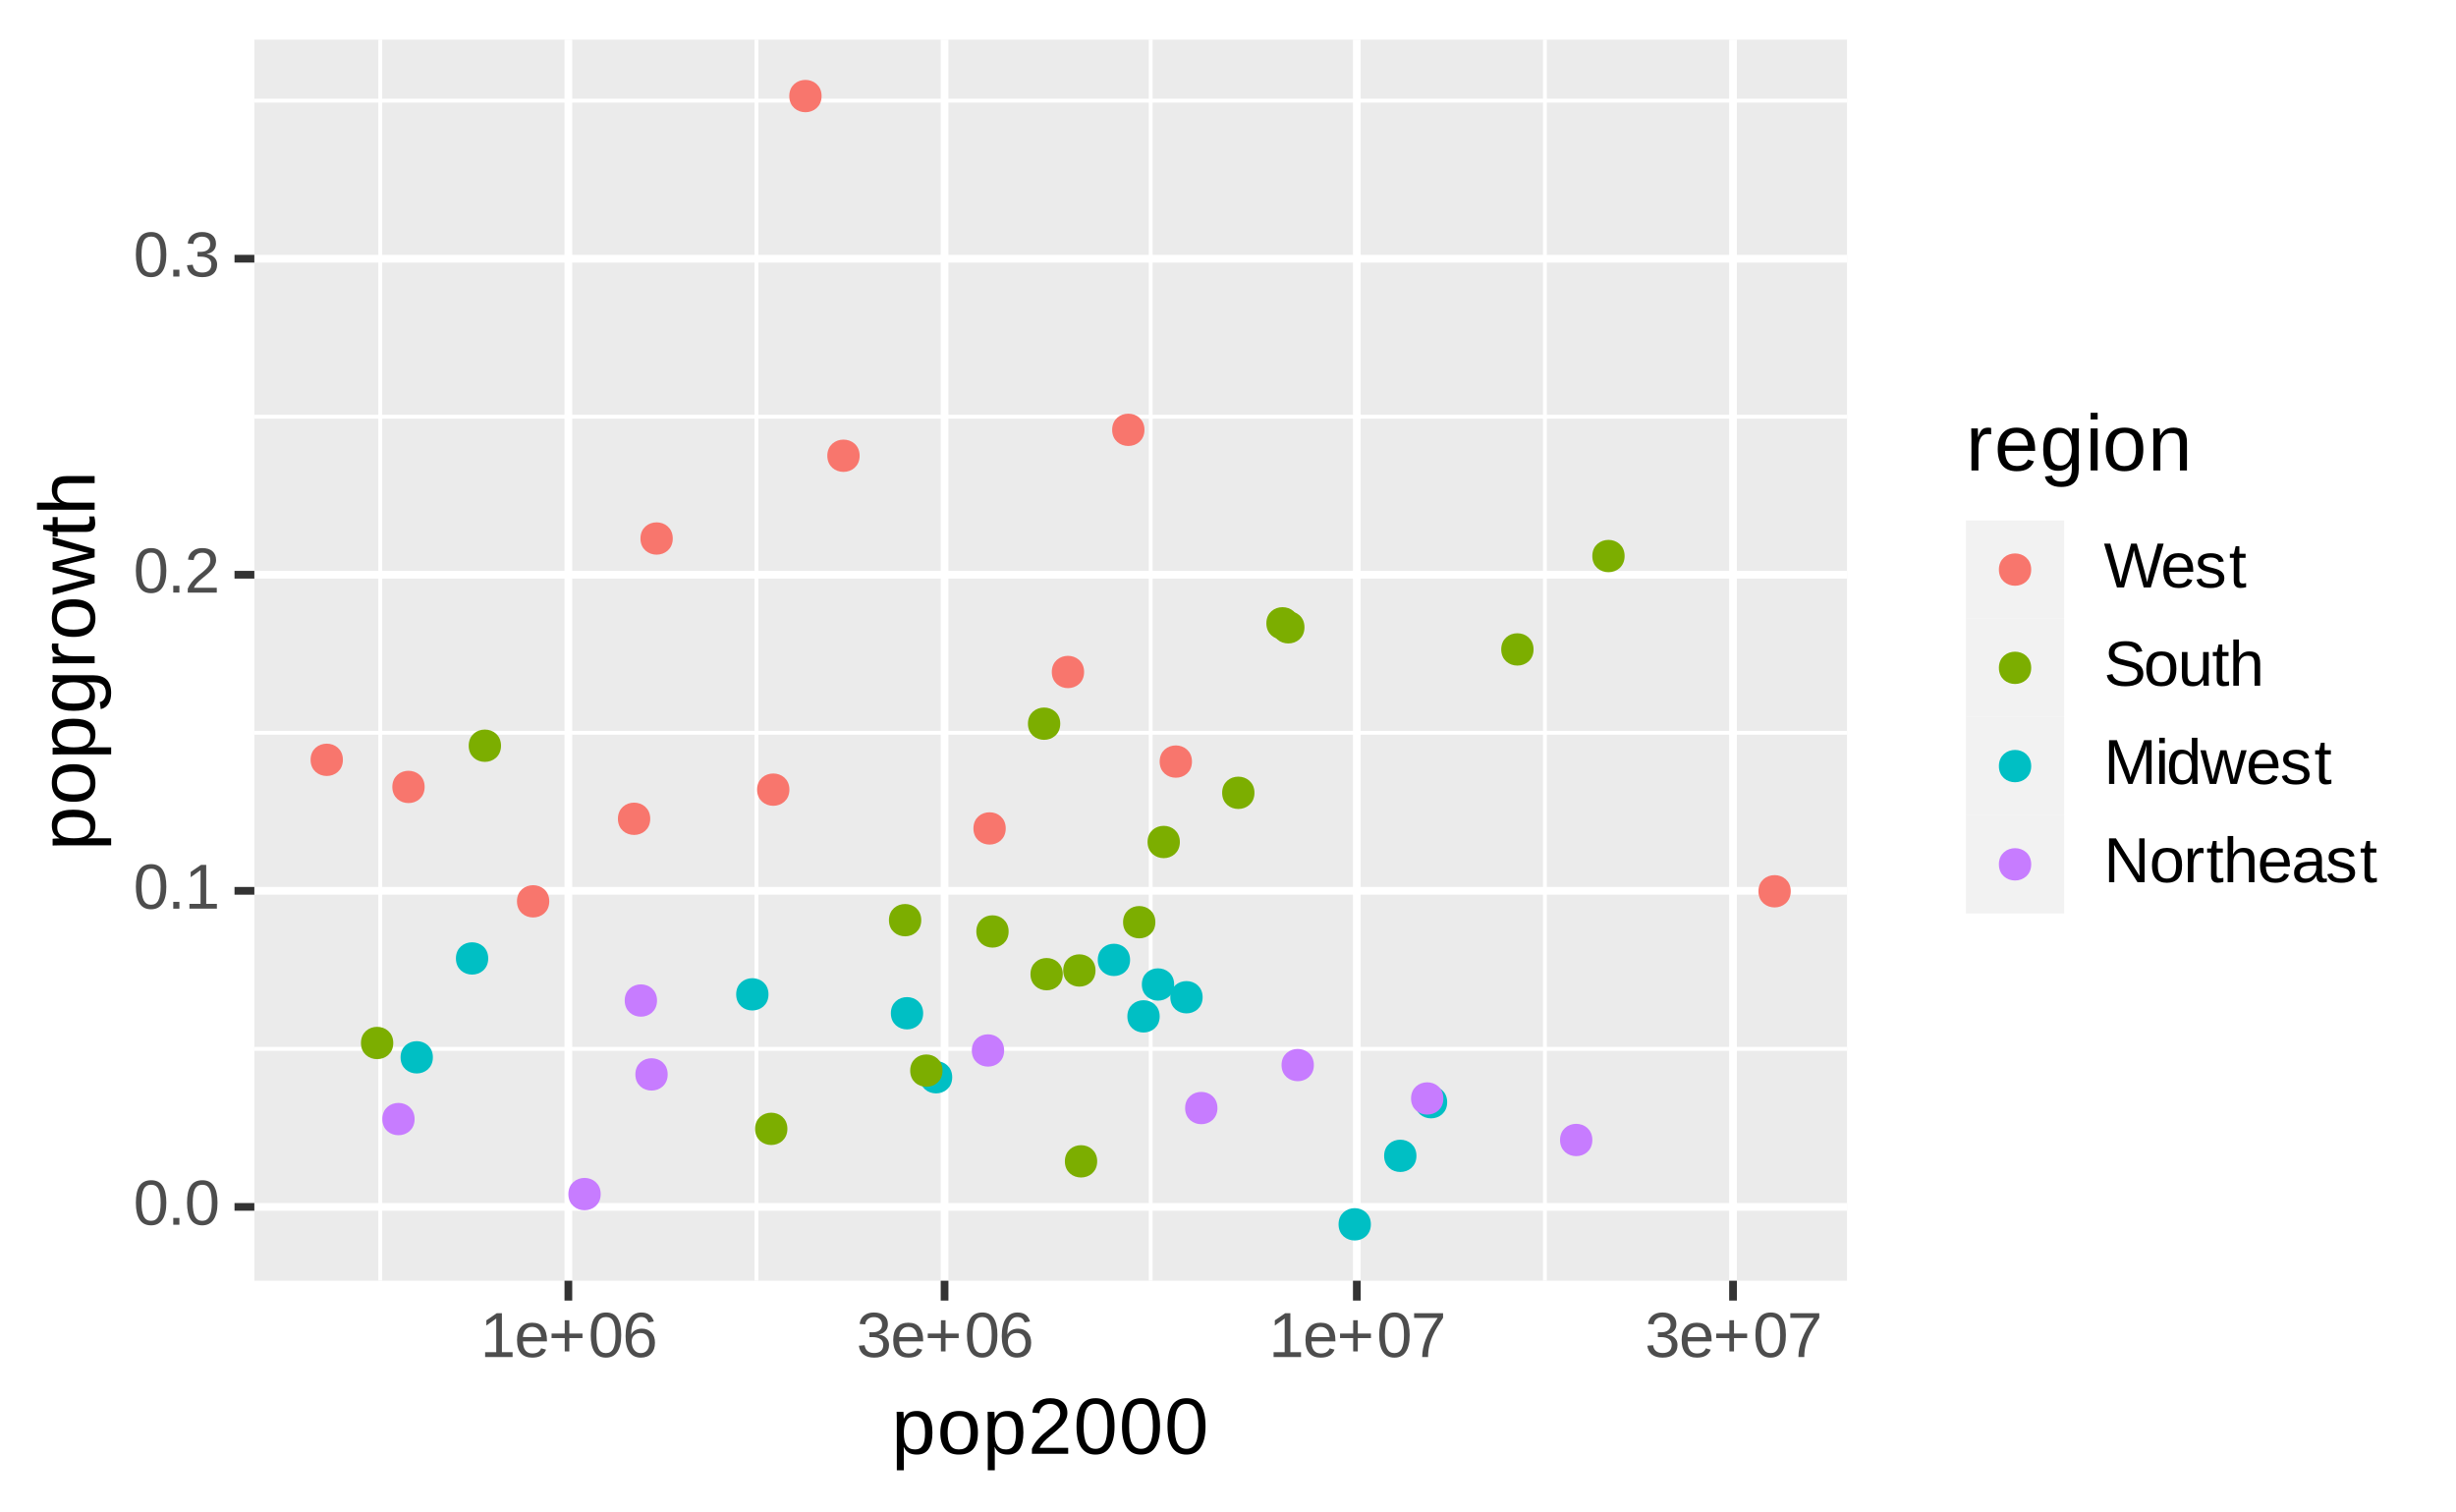 <?xml version="1.0" encoding="UTF-8"?>
<svg xmlns="http://www.w3.org/2000/svg" xmlns:xlink="http://www.w3.org/1999/xlink" width="432pt" height="266pt" viewBox="0 0 432 266" version="1.1">
<defs>
<g>
<symbol overflow="visible" id="glyph0-0">
<path style="stroke:none;" d="M 1.125 -7.703 L 7.281 -7.703 L 7.281 0 L 1.125 0 Z M 1.531 -7.297 L 1.531 -0.422 L 6.859 -0.422 L 6.859 -7.297 Z M 1.531 -7.297 "/>
</symbol>
<symbol overflow="visible" id="glyph0-1">
<path style="stroke:none;" d="M 5.797 -3.859 C 5.797 -2.566 5.566 -1.582 5.109 -0.906 C 4.66 -0.227 3.992 0.109 3.109 0.109 C 2.211 0.109 1.539 -0.227 1.094 -0.906 C 0.656 -1.582 0.438 -2.566 0.438 -3.859 C 0.438 -5.18 0.648 -6.172 1.078 -6.828 C 1.516 -7.492 2.203 -7.828 3.141 -7.828 C 4.047 -7.828 4.711 -7.492 5.141 -6.828 C 5.578 -6.16 5.797 -5.172 5.797 -3.859 Z M 4.797 -3.859 C 4.797 -4.973 4.664 -5.781 4.406 -6.281 C 4.145 -6.781 3.723 -7.031 3.141 -7.031 C 2.523 -7.031 2.086 -6.781 1.828 -6.281 C 1.566 -5.789 1.438 -4.984 1.438 -3.859 C 1.438 -2.766 1.566 -1.961 1.828 -1.453 C 2.098 -0.941 2.523 -0.688 3.109 -0.688 C 3.691 -0.688 4.117 -0.945 4.391 -1.469 C 4.66 -1.988 4.797 -2.785 4.797 -3.859 Z M 4.797 -3.859 "/>
</symbol>
<symbol overflow="visible" id="glyph0-2">
<path style="stroke:none;" d="M 1.016 0 L 1.016 -1.203 L 2.094 -1.203 L 2.094 0 Z M 1.016 0 "/>
</symbol>
<symbol overflow="visible" id="glyph0-3">
<path style="stroke:none;" d="M 0.859 0 L 0.859 -0.844 L 2.812 -0.844 L 2.812 -6.766 L 1.078 -5.531 L 1.078 -6.453 L 2.906 -7.703 L 3.812 -7.703 L 3.812 -0.844 L 5.688 -0.844 L 5.688 0 Z M 0.859 0 "/>
</symbol>
<symbol overflow="visible" id="glyph0-4">
<path style="stroke:none;" d="M 0.562 0 L 0.562 -0.688 C 0.75 -1.113 0.973 -1.488 1.234 -1.812 C 1.504 -2.145 1.785 -2.441 2.078 -2.703 C 2.379 -2.973 2.676 -3.219 2.969 -3.438 C 3.258 -3.664 3.52 -3.895 3.75 -4.125 C 3.988 -4.352 4.176 -4.586 4.312 -4.828 C 4.457 -5.078 4.531 -5.359 4.531 -5.672 C 4.531 -6.098 4.406 -6.426 4.156 -6.656 C 3.914 -6.895 3.57 -7.016 3.125 -7.016 C 2.707 -7.016 2.363 -6.898 2.094 -6.672 C 1.82 -6.441 1.66 -6.125 1.609 -5.719 L 0.609 -5.797 C 0.68 -6.422 0.941 -6.914 1.391 -7.281 C 1.836 -7.645 2.414 -7.828 3.125 -7.828 C 3.906 -7.828 4.504 -7.641 4.922 -7.266 C 5.336 -6.898 5.547 -6.383 5.547 -5.719 C 5.547 -5.414 5.477 -5.113 5.344 -4.812 C 5.207 -4.52 5.004 -4.223 4.734 -3.922 C 4.461 -3.629 3.945 -3.176 3.188 -2.562 C 2.758 -2.219 2.422 -1.906 2.172 -1.625 C 1.93 -1.352 1.754 -1.094 1.641 -0.844 L 5.672 -0.844 L 5.672 0 Z M 0.562 0 "/>
</symbol>
<symbol overflow="visible" id="glyph0-5">
<path style="stroke:none;" d="M 5.734 -2.125 C 5.734 -1.414 5.504 -0.863 5.047 -0.469 C 4.598 -0.082 3.957 0.109 3.125 0.109 C 2.344 0.109 1.719 -0.066 1.25 -0.422 C 0.789 -0.773 0.516 -1.297 0.422 -1.984 L 1.438 -2.078 C 1.57 -1.16 2.133 -0.703 3.125 -0.703 C 3.625 -0.703 4.016 -0.82 4.297 -1.062 C 4.578 -1.312 4.719 -1.676 4.719 -2.156 C 4.719 -2.582 4.555 -2.91 4.234 -3.141 C 3.91 -3.379 3.441 -3.5 2.828 -3.5 L 2.281 -3.5 L 2.281 -4.344 L 2.812 -4.344 C 3.352 -4.344 3.77 -4.457 4.062 -4.688 C 4.363 -4.926 4.516 -5.254 4.516 -5.672 C 4.516 -6.086 4.391 -6.414 4.141 -6.656 C 3.898 -6.895 3.539 -7.016 3.062 -7.016 C 2.633 -7.016 2.285 -6.898 2.016 -6.672 C 1.742 -6.453 1.586 -6.141 1.547 -5.734 L 0.562 -5.812 C 0.633 -6.445 0.895 -6.941 1.344 -7.297 C 1.789 -7.648 2.367 -7.828 3.078 -7.828 C 3.848 -7.828 4.445 -7.645 4.875 -7.281 C 5.312 -6.926 5.531 -6.426 5.531 -5.781 C 5.531 -5.289 5.391 -4.891 5.109 -4.578 C 4.836 -4.273 4.438 -4.066 3.906 -3.953 L 3.906 -3.938 C 4.488 -3.875 4.938 -3.676 5.25 -3.344 C 5.57 -3.02 5.734 -2.613 5.734 -2.125 Z M 5.734 -2.125 "/>
</symbol>
<symbol overflow="visible" id="glyph0-6">
<path style="stroke:none;" d="M 1.516 -2.75 C 1.516 -2.07 1.656 -1.547 1.938 -1.172 C 2.219 -0.805 2.625 -0.625 3.156 -0.625 C 3.582 -0.625 3.926 -0.707 4.188 -0.875 C 4.445 -1.051 4.617 -1.27 4.703 -1.531 L 5.578 -1.297 C 5.223 -0.359 4.414 0.109 3.156 0.109 C 2.281 0.109 1.613 -0.148 1.156 -0.672 C 0.695 -1.191 0.469 -1.969 0.469 -3 C 0.469 -3.977 0.695 -4.727 1.156 -5.25 C 1.613 -5.77 2.27 -6.031 3.125 -6.031 C 4.863 -6.031 5.734 -4.984 5.734 -2.891 L 5.734 -2.75 Z M 4.719 -3.5 C 4.664 -4.125 4.504 -4.578 4.234 -4.859 C 3.973 -5.148 3.598 -5.297 3.109 -5.297 C 2.629 -5.297 2.25 -5.133 1.969 -4.812 C 1.688 -4.5 1.535 -4.062 1.516 -3.5 Z M 4.719 -3.5 "/>
</symbol>
<symbol overflow="visible" id="glyph0-7">
<path style="stroke:none;" d="M 3.672 -3.328 L 3.672 -0.984 L 2.859 -0.984 L 2.859 -3.328 L 0.547 -3.328 L 0.547 -4.125 L 2.859 -4.125 L 2.859 -6.469 L 3.672 -6.469 L 3.672 -4.125 L 5.984 -4.125 L 5.984 -3.328 Z M 3.672 -3.328 "/>
</symbol>
<symbol overflow="visible" id="glyph0-8">
<path style="stroke:none;" d="M 5.734 -2.516 C 5.734 -1.703 5.516 -1.062 5.078 -0.594 C 4.641 -0.125 4.031 0.109 3.25 0.109 C 2.383 0.109 1.719 -0.211 1.25 -0.859 C 0.789 -1.504 0.562 -2.441 0.562 -3.672 C 0.562 -5.004 0.801 -6.031 1.281 -6.75 C 1.758 -7.469 2.441 -7.828 3.328 -7.828 C 4.492 -7.828 5.227 -7.301 5.531 -6.25 L 4.578 -6.078 C 4.391 -6.711 3.969 -7.031 3.312 -7.031 C 2.75 -7.031 2.312 -6.766 2 -6.234 C 1.695 -5.711 1.547 -4.957 1.547 -3.969 C 1.723 -4.301 1.973 -4.551 2.297 -4.719 C 2.629 -4.895 3.004 -4.984 3.422 -4.984 C 4.129 -4.984 4.691 -4.758 5.109 -4.312 C 5.523 -3.875 5.734 -3.273 5.734 -2.516 Z M 4.734 -2.484 C 4.734 -3.035 4.598 -3.461 4.328 -3.766 C 4.055 -4.066 3.676 -4.219 3.188 -4.219 C 2.727 -4.219 2.352 -4.082 2.062 -3.812 C 1.781 -3.551 1.641 -3.188 1.641 -2.719 C 1.641 -2.125 1.785 -1.633 2.078 -1.25 C 2.379 -0.875 2.758 -0.688 3.219 -0.688 C 3.688 -0.688 4.055 -0.844 4.328 -1.156 C 4.598 -1.477 4.734 -1.922 4.734 -2.484 Z M 4.734 -2.484 "/>
</symbol>
<symbol overflow="visible" id="glyph0-9">
<path style="stroke:none;" d="M 5.672 -6.906 C 4.879 -5.707 4.32 -4.766 4 -4.078 C 3.676 -3.398 3.43 -2.727 3.266 -2.062 C 3.109 -1.395 3.031 -0.707 3.031 0 L 2 0 C 2 -0.988 2.207 -2.023 2.625 -3.109 C 3.039 -4.203 3.738 -5.457 4.719 -6.875 L 0.578 -6.875 L 0.578 -7.703 L 5.672 -7.703 Z M 5.672 -6.906 "/>
</symbol>
<symbol overflow="visible" id="glyph0-10">
<path style="stroke:none;" d="M 8.266 0 L 7.016 0 L 5.688 -4.891 C 5.594 -5.203 5.461 -5.754 5.297 -6.547 C 5.203 -6.117 5.125 -5.758 5.062 -5.469 C 5 -5.188 4.5 -3.363 3.562 0 L 2.312 0 L 0.047 -7.703 L 1.141 -7.703 L 2.516 -2.812 C 2.68 -2.195 2.832 -1.566 2.969 -0.922 C 3.062 -1.316 3.164 -1.75 3.281 -2.219 C 3.395 -2.695 3.898 -4.523 4.797 -7.703 L 5.797 -7.703 L 7.141 -2.906 C 7.336 -2.125 7.5 -1.461 7.625 -0.922 L 7.672 -1.109 C 7.766 -1.523 7.844 -1.863 7.906 -2.125 C 7.969 -2.395 8.484 -4.254 9.453 -7.703 L 10.531 -7.703 Z M 8.266 0 "/>
</symbol>
<symbol overflow="visible" id="glyph0-11">
<path style="stroke:none;" d="M 5.203 -1.641 C 5.203 -1.078 4.988 -0.645 4.562 -0.344 C 4.145 -0.039 3.555 0.109 2.797 0.109 C 2.055 0.109 1.488 -0.008 1.094 -0.25 C 0.695 -0.5 0.438 -0.879 0.312 -1.391 L 1.188 -1.562 C 1.27 -1.238 1.441 -1.004 1.703 -0.859 C 1.961 -0.711 2.328 -0.641 2.797 -0.641 C 3.297 -0.641 3.66 -0.711 3.891 -0.859 C 4.117 -1.016 4.234 -1.25 4.234 -1.562 C 4.234 -1.789 4.156 -1.977 4 -2.125 C 3.844 -2.27 3.582 -2.391 3.219 -2.484 L 2.516 -2.672 C 1.953 -2.816 1.551 -2.957 1.312 -3.094 C 1.07 -3.238 0.883 -3.41 0.75 -3.609 C 0.613 -3.816 0.547 -4.066 0.547 -4.359 C 0.547 -4.891 0.738 -5.297 1.125 -5.578 C 1.508 -5.867 2.07 -6.016 2.812 -6.016 C 3.457 -6.016 3.973 -5.898 4.359 -5.672 C 4.742 -5.441 4.988 -5.07 5.094 -4.562 L 4.203 -4.453 C 4.148 -4.711 4.004 -4.91 3.766 -5.047 C 3.523 -5.191 3.207 -5.266 2.812 -5.266 C 2.363 -5.266 2.031 -5.195 1.812 -5.062 C 1.602 -4.926 1.5 -4.723 1.5 -4.453 C 1.5 -4.285 1.539 -4.145 1.625 -4.031 C 1.719 -3.926 1.848 -3.832 2.016 -3.75 C 2.191 -3.676 2.555 -3.57 3.109 -3.438 C 3.629 -3.312 4.004 -3.191 4.234 -3.078 C 4.461 -2.961 4.645 -2.836 4.781 -2.703 C 4.914 -2.566 5.02 -2.41 5.094 -2.234 C 5.164 -2.055 5.203 -1.859 5.203 -1.641 Z M 5.203 -1.641 "/>
</symbol>
<symbol overflow="visible" id="glyph0-12">
<path style="stroke:none;" d="M 3.031 -0.047 C 2.707 0.047 2.375 0.094 2.031 0.094 C 1.25 0.094 0.859 -0.352 0.859 -1.25 L 0.859 -5.203 L 0.172 -5.203 L 0.172 -5.922 L 0.891 -5.922 L 1.188 -7.25 L 1.844 -7.25 L 1.844 -5.922 L 2.938 -5.922 L 2.938 -5.203 L 1.844 -5.203 L 1.844 -1.469 C 1.844 -1.188 1.883 -0.984 1.969 -0.859 C 2.062 -0.742 2.227 -0.688 2.469 -0.688 C 2.594 -0.688 2.781 -0.711 3.031 -0.766 Z M 3.031 -0.047 "/>
</symbol>
<symbol overflow="visible" id="glyph0-13">
<path style="stroke:none;" d="M 6.953 -2.125 C 6.953 -1.414 6.676 -0.863 6.125 -0.469 C 5.57 -0.082 4.789 0.109 3.781 0.109 C 1.895 0.109 0.805 -0.539 0.516 -1.844 L 1.516 -2.047 C 1.641 -1.586 1.891 -1.25 2.266 -1.031 C 2.641 -0.812 3.156 -0.703 3.812 -0.703 C 4.488 -0.703 5.008 -0.816 5.375 -1.047 C 5.738 -1.285 5.922 -1.629 5.922 -2.078 C 5.922 -2.328 5.863 -2.531 5.75 -2.688 C 5.633 -2.844 5.473 -2.973 5.266 -3.078 C 5.055 -3.18 4.805 -3.266 4.516 -3.328 C 4.234 -3.398 3.914 -3.477 3.562 -3.562 C 2.957 -3.695 2.492 -3.828 2.172 -3.953 C 1.859 -4.086 1.609 -4.238 1.422 -4.406 C 1.242 -4.57 1.109 -4.766 1.016 -4.984 C 0.922 -5.211 0.875 -5.473 0.875 -5.766 C 0.875 -6.422 1.125 -6.926 1.625 -7.281 C 2.133 -7.645 2.859 -7.828 3.797 -7.828 C 4.672 -7.828 5.336 -7.691 5.797 -7.422 C 6.266 -7.148 6.594 -6.691 6.781 -6.047 L 5.75 -5.875 C 5.633 -6.281 5.414 -6.57 5.094 -6.75 C 4.781 -6.938 4.344 -7.031 3.781 -7.031 C 3.164 -7.031 2.695 -6.926 2.375 -6.719 C 2.051 -6.52 1.891 -6.219 1.891 -5.812 C 1.891 -5.57 1.953 -5.375 2.078 -5.219 C 2.203 -5.07 2.379 -4.941 2.609 -4.828 C 2.848 -4.723 3.32 -4.594 4.031 -4.438 C 4.27 -4.383 4.504 -4.328 4.734 -4.266 C 4.973 -4.211 5.203 -4.145 5.422 -4.062 C 5.641 -3.988 5.844 -3.895 6.031 -3.781 C 6.219 -3.676 6.379 -3.547 6.516 -3.391 C 6.648 -3.242 6.754 -3.066 6.828 -2.859 C 6.91 -2.648 6.953 -2.406 6.953 -2.125 Z M 6.953 -2.125 "/>
</symbol>
<symbol overflow="visible" id="glyph0-14">
<path style="stroke:none;" d="M 5.766 -2.969 C 5.766 -1.926 5.535 -1.148 5.078 -0.641 C 4.617 -0.141 3.957 0.109 3.094 0.109 C 2.227 0.109 1.57 -0.148 1.125 -0.672 C 0.688 -1.203 0.469 -1.969 0.469 -2.969 C 0.469 -5.008 1.352 -6.031 3.125 -6.031 C 4.031 -6.031 4.695 -5.781 5.125 -5.281 C 5.551 -4.781 5.766 -4.008 5.766 -2.969 Z M 4.719 -2.969 C 4.719 -3.781 4.598 -4.367 4.359 -4.734 C 4.117 -5.109 3.711 -5.297 3.141 -5.297 C 2.566 -5.297 2.148 -5.109 1.891 -4.734 C 1.629 -4.359 1.5 -3.77 1.5 -2.969 C 1.5 -2.188 1.625 -1.598 1.875 -1.203 C 2.133 -0.816 2.535 -0.625 3.078 -0.625 C 3.672 -0.625 4.094 -0.812 4.344 -1.188 C 4.594 -1.562 4.719 -2.156 4.719 -2.969 Z M 4.719 -2.969 "/>
</symbol>
<symbol overflow="visible" id="glyph0-15">
<path style="stroke:none;" d="M 1.719 -5.922 L 1.719 -2.172 C 1.719 -1.773 1.754 -1.469 1.828 -1.25 C 1.91 -1.039 2.035 -0.891 2.203 -0.797 C 2.367 -0.703 2.613 -0.656 2.938 -0.656 C 3.414 -0.656 3.789 -0.816 4.062 -1.141 C 4.332 -1.461 4.469 -1.91 4.469 -2.484 L 4.469 -5.922 L 5.453 -5.922 L 5.453 -1.266 C 5.453 -0.578 5.461 -0.156 5.484 0 L 4.562 0 C 4.551 -0.02 4.547 -0.066 4.547 -0.141 C 4.547 -0.223 4.539 -0.316 4.531 -0.422 C 4.531 -0.523 4.523 -0.723 4.516 -1.016 L 4.5 -1.016 C 4.27 -0.609 4.004 -0.316 3.703 -0.141 C 3.41 0.023 3.047 0.109 2.609 0.109 C 1.953 0.109 1.473 -0.051 1.172 -0.375 C 0.879 -0.695 0.734 -1.227 0.734 -1.969 L 0.734 -5.922 Z M 1.719 -5.922 "/>
</symbol>
<symbol overflow="visible" id="glyph0-16">
<path style="stroke:none;" d="M 1.734 -4.906 C 1.941 -5.289 2.191 -5.57 2.484 -5.75 C 2.785 -5.938 3.164 -6.031 3.625 -6.031 C 4.27 -6.031 4.742 -5.867 5.047 -5.547 C 5.348 -5.234 5.5 -4.695 5.5 -3.938 L 5.5 0 L 4.516 0 L 4.516 -3.75 C 4.516 -4.164 4.473 -4.473 4.391 -4.672 C 4.316 -4.879 4.191 -5.031 4.016 -5.125 C 3.848 -5.219 3.609 -5.266 3.297 -5.266 C 2.828 -5.266 2.453 -5.102 2.172 -4.781 C 1.898 -4.469 1.766 -4.035 1.766 -3.484 L 1.766 0 L 0.781 0 L 0.781 -8.125 L 1.766 -8.125 L 1.766 -6 C 1.766 -5.781 1.754 -5.551 1.734 -5.312 C 1.723 -5.082 1.719 -4.945 1.719 -4.906 Z M 1.734 -4.906 "/>
</symbol>
<symbol overflow="visible" id="glyph0-17">
<path style="stroke:none;" d="M 7.469 0 L 7.469 -5.141 C 7.469 -5.711 7.484 -6.258 7.516 -6.781 C 7.336 -6.125 7.18 -5.613 7.047 -5.25 L 5.047 0 L 4.312 0 L 2.297 -5.25 L 1.984 -6.188 L 1.812 -6.781 L 1.828 -6.172 L 1.844 -5.141 L 1.844 0 L 0.922 0 L 0.922 -7.703 L 2.297 -7.703 L 4.344 -2.359 C 4.414 -2.148 4.484 -1.922 4.547 -1.672 C 4.617 -1.422 4.664 -1.242 4.688 -1.141 C 4.719 -1.285 4.781 -1.504 4.875 -1.797 C 4.969 -2.098 5.031 -2.285 5.062 -2.359 L 7.078 -7.703 L 8.406 -7.703 L 8.406 0 Z M 7.469 0 "/>
</symbol>
<symbol overflow="visible" id="glyph0-18">
<path style="stroke:none;" d="M 0.75 -7.172 L 0.75 -8.125 L 1.734 -8.125 L 1.734 -7.172 Z M 0.75 0 L 0.75 -5.922 L 1.734 -5.922 L 1.734 0 Z M 0.75 0 "/>
</symbol>
<symbol overflow="visible" id="glyph0-19">
<path style="stroke:none;" d="M 4.484 -0.953 C 4.305 -0.578 4.066 -0.305 3.766 -0.141 C 3.461 0.023 3.086 0.109 2.641 0.109 C 1.898 0.109 1.352 -0.141 1 -0.641 C 0.645 -1.148 0.469 -1.914 0.469 -2.938 C 0.469 -5 1.191 -6.031 2.641 -6.031 C 3.098 -6.031 3.473 -5.945 3.766 -5.781 C 4.066 -5.613 4.305 -5.352 4.484 -5 L 4.5 -5 L 4.484 -5.656 L 4.484 -8.125 L 5.469 -8.125 L 5.469 -1.219 C 5.469 -0.602 5.484 -0.195 5.516 0 L 4.562 0 C 4.551 -0.062 4.539 -0.195 4.531 -0.406 C 4.52 -0.613 4.516 -0.797 4.516 -0.953 Z M 1.5 -2.969 C 1.5 -2.133 1.609 -1.539 1.828 -1.188 C 2.047 -0.832 2.406 -0.656 2.906 -0.656 C 3.457 -0.656 3.859 -0.848 4.109 -1.234 C 4.359 -1.617 4.484 -2.219 4.484 -3.031 C 4.484 -3.812 4.359 -4.383 4.109 -4.75 C 3.859 -5.113 3.457 -5.297 2.906 -5.297 C 2.414 -5.297 2.055 -5.113 1.828 -4.75 C 1.609 -4.383 1.5 -3.789 1.5 -2.969 Z M 1.5 -2.969 "/>
</symbol>
<symbol overflow="visible" id="glyph0-20">
<path style="stroke:none;" d="M 6.422 0 L 5.281 0 L 4.25 -4.188 L 4.047 -5.109 C 4.016 -4.941 3.961 -4.703 3.891 -4.391 C 3.828 -4.086 3.457 -2.625 2.781 0 L 1.641 0 L -0.016 -5.922 L 0.953 -5.922 L 1.953 -1.891 C 1.984 -1.805 2.062 -1.445 2.188 -0.812 L 2.281 -1.219 L 3.516 -5.922 L 4.578 -5.922 L 5.609 -1.859 L 5.859 -0.812 L 6.031 -1.578 L 7.156 -5.922 L 8.125 -5.922 Z M 6.422 0 "/>
</symbol>
<symbol overflow="visible" id="glyph0-21">
<path style="stroke:none;" d="M 5.922 0 L 1.797 -6.562 L 1.828 -6.031 L 1.844 -5.125 L 1.844 0 L 0.922 0 L 0.922 -7.703 L 2.141 -7.703 L 6.297 -1.094 C 6.254 -1.812 6.234 -2.332 6.234 -2.656 L 6.234 -7.703 L 7.172 -7.703 L 7.172 0 Z M 5.922 0 "/>
</symbol>
<symbol overflow="visible" id="glyph0-22">
<path style="stroke:none;" d="M 0.781 0 L 0.781 -4.547 C 0.781 -4.953 0.77 -5.41 0.75 -5.922 L 1.672 -5.922 C 1.703 -5.242 1.719 -4.836 1.719 -4.703 L 1.734 -4.703 C 1.891 -5.211 2.07 -5.562 2.281 -5.75 C 2.488 -5.938 2.773 -6.031 3.141 -6.031 C 3.273 -6.031 3.41 -6.008 3.547 -5.969 L 3.547 -5.078 C 3.41 -5.109 3.234 -5.125 3.016 -5.125 C 2.609 -5.125 2.297 -4.945 2.078 -4.594 C 1.867 -4.238 1.766 -3.734 1.766 -3.078 L 1.766 0 Z M 0.781 0 "/>
</symbol>
<symbol overflow="visible" id="glyph0-23">
<path style="stroke:none;" d="M 2.266 0.109 C 1.672 0.109 1.223 -0.047 0.922 -0.359 C 0.617 -0.672 0.469 -1.102 0.469 -1.656 C 0.469 -2.27 0.672 -2.738 1.078 -3.062 C 1.484 -3.395 2.133 -3.57 3.031 -3.594 L 4.359 -3.609 L 4.359 -3.938 C 4.359 -4.414 4.254 -4.758 4.047 -4.969 C 3.848 -5.176 3.531 -5.281 3.094 -5.281 C 2.645 -5.281 2.32 -5.203 2.125 -5.047 C 1.926 -4.898 1.805 -4.664 1.766 -4.344 L 0.734 -4.438 C 0.898 -5.5 1.691 -6.031 3.109 -6.031 C 3.859 -6.031 4.422 -5.859 4.797 -5.516 C 5.172 -5.172 5.359 -4.676 5.359 -4.031 L 5.359 -1.484 C 5.359 -1.191 5.395 -0.973 5.469 -0.828 C 5.539 -0.68 5.688 -0.609 5.906 -0.609 C 6 -0.609 6.109 -0.617 6.234 -0.641 L 6.234 -0.031 C 5.984 0.031 5.727 0.062 5.469 0.062 C 5.102 0.062 4.836 -0.031 4.672 -0.219 C 4.504 -0.414 4.41 -0.719 4.391 -1.125 L 4.359 -1.125 C 4.109 -0.676 3.816 -0.359 3.484 -0.172 C 3.148 0.016 2.742 0.109 2.266 0.109 Z M 2.484 -0.625 C 2.848 -0.625 3.172 -0.707 3.453 -0.875 C 3.734 -1.039 3.953 -1.266 4.109 -1.547 C 4.273 -1.836 4.359 -2.133 4.359 -2.438 L 4.359 -2.922 L 3.281 -2.906 C 2.82 -2.895 2.473 -2.844 2.234 -2.75 C 1.992 -2.664 1.805 -2.531 1.672 -2.344 C 1.547 -2.164 1.484 -1.93 1.484 -1.641 C 1.484 -1.316 1.566 -1.066 1.734 -0.891 C 1.91 -0.711 2.16 -0.625 2.484 -0.625 Z M 2.484 -0.625 "/>
</symbol>
<symbol overflow="visible" id="glyph1-0">
<path style="stroke:none;" d="M 1.406 -9.625 L 9.094 -9.625 L 9.094 0 L 1.406 0 Z M 1.922 -9.109 L 1.922 -0.516 L 8.578 -0.516 L 8.578 -9.109 Z M 1.922 -9.109 "/>
</symbol>
<symbol overflow="visible" id="glyph1-1">
<path style="stroke:none;" d="M 7.203 -3.734 C 7.203 -1.148 6.297 0.141 4.484 0.141 C 3.336 0.141 2.57 -0.289 2.188 -1.156 L 2.141 -1.156 C 2.16 -1.113 2.172 -0.723 2.172 0.016 L 2.172 2.906 L 0.938 2.906 L 0.938 -5.891 C 0.938 -6.648 0.926 -7.148 0.906 -7.391 L 2.094 -7.391 C 2.094 -7.379 2.098 -7.316 2.109 -7.203 C 2.117 -7.086 2.129 -6.914 2.141 -6.688 C 2.148 -6.457 2.156 -6.297 2.156 -6.203 L 2.188 -6.203 C 2.406 -6.66 2.691 -6.992 3.047 -7.203 C 3.41 -7.422 3.891 -7.531 4.484 -7.531 C 5.391 -7.531 6.066 -7.223 6.516 -6.609 C 6.973 -5.992 7.203 -5.035 7.203 -3.734 Z M 5.906 -3.703 C 5.906 -4.734 5.766 -5.469 5.484 -5.906 C 5.211 -6.352 4.77 -6.578 4.156 -6.578 C 3.676 -6.578 3.297 -6.473 3.016 -6.266 C 2.742 -6.066 2.535 -5.75 2.391 -5.312 C 2.242 -4.875 2.172 -4.305 2.172 -3.609 C 2.172 -2.641 2.328 -1.922 2.641 -1.453 C 2.953 -0.992 3.457 -0.766 4.156 -0.766 C 4.758 -0.766 5.203 -0.988 5.484 -1.438 C 5.766 -1.895 5.906 -2.648 5.906 -3.703 Z M 5.906 -3.703 "/>
</symbol>
<symbol overflow="visible" id="glyph1-2">
<path style="stroke:none;" d="M 7.203 -3.703 C 7.203 -2.41 6.914 -1.445 6.344 -0.812 C 5.77 -0.176 4.941 0.141 3.859 0.141 C 2.785 0.141 1.973 -0.188 1.422 -0.844 C 0.867 -1.508 0.594 -2.461 0.594 -3.703 C 0.594 -6.254 1.695 -7.531 3.906 -7.531 C 5.031 -7.531 5.859 -7.219 6.391 -6.594 C 6.93 -5.977 7.203 -5.016 7.203 -3.703 Z M 5.906 -3.703 C 5.906 -4.723 5.754 -5.461 5.453 -5.922 C 5.148 -6.391 4.641 -6.625 3.922 -6.625 C 3.203 -6.625 2.68 -6.383 2.359 -5.906 C 2.035 -5.438 1.875 -4.703 1.875 -3.703 C 1.875 -2.734 2.031 -2 2.344 -1.5 C 2.664 -1.008 3.164 -0.766 3.844 -0.766 C 4.582 -0.766 5.109 -1 5.422 -1.469 C 5.742 -1.945 5.906 -2.691 5.906 -3.703 Z M 5.906 -3.703 "/>
</symbol>
<symbol overflow="visible" id="glyph1-3">
<path style="stroke:none;" d="M 0.703 0 L 0.703 -0.875 C 0.93 -1.406 1.211 -1.875 1.547 -2.281 C 1.891 -2.688 2.242 -3.055 2.609 -3.391 C 2.984 -3.723 3.348 -4.031 3.703 -4.312 C 4.066 -4.594 4.395 -4.875 4.688 -5.156 C 4.977 -5.438 5.211 -5.734 5.391 -6.047 C 5.578 -6.359 5.672 -6.707 5.672 -7.094 C 5.672 -7.625 5.516 -8.035 5.203 -8.328 C 4.891 -8.617 4.457 -8.766 3.906 -8.766 C 3.383 -8.766 2.953 -8.617 2.609 -8.328 C 2.273 -8.047 2.078 -7.648 2.016 -7.141 L 0.766 -7.25 C 0.848 -8.02 1.172 -8.633 1.734 -9.094 C 2.297 -9.551 3.02 -9.781 3.906 -9.781 C 4.875 -9.781 5.617 -9.551 6.141 -9.094 C 6.672 -8.633 6.938 -7.984 6.938 -7.141 C 6.938 -6.766 6.848 -6.391 6.672 -6.016 C 6.504 -5.648 6.25 -5.281 5.906 -4.906 C 5.57 -4.539 4.93 -3.973 3.984 -3.203 C 3.453 -2.773 3.031 -2.391 2.719 -2.047 C 2.414 -1.703 2.195 -1.367 2.062 -1.047 L 7.078 -1.047 L 7.078 0 Z M 0.703 0 "/>
</symbol>
<symbol overflow="visible" id="glyph1-4">
<path style="stroke:none;" d="M 7.234 -4.812 C 7.234 -3.207 6.945 -1.977 6.375 -1.125 C 5.812 -0.281 4.977 0.141 3.875 0.141 C 2.77 0.141 1.938 -0.281 1.375 -1.125 C 0.82 -1.969 0.547 -3.195 0.547 -4.812 C 0.547 -6.469 0.816 -7.707 1.359 -8.531 C 1.898 -9.363 2.754 -9.781 3.922 -9.781 C 5.055 -9.781 5.891 -9.363 6.422 -8.531 C 6.961 -7.695 7.234 -6.457 7.234 -4.812 Z M 5.984 -4.812 C 5.984 -6.207 5.82 -7.219 5.5 -7.844 C 5.188 -8.469 4.66 -8.781 3.922 -8.781 C 3.16 -8.781 2.613 -8.473 2.281 -7.859 C 1.957 -7.242 1.797 -6.227 1.797 -4.812 C 1.797 -3.445 1.961 -2.445 2.297 -1.812 C 2.629 -1.188 3.16 -0.875 3.891 -0.875 C 4.617 -0.875 5.148 -1.195 5.484 -1.844 C 5.816 -2.488 5.984 -3.477 5.984 -4.812 Z M 5.984 -4.812 "/>
</symbol>
<symbol overflow="visible" id="glyph1-5">
<path style="stroke:none;" d="M 0.969 0 L 0.969 -5.672 C 0.969 -6.191 0.957 -6.766 0.938 -7.391 L 2.094 -7.391 C 2.125 -6.555 2.141 -6.055 2.141 -5.891 L 2.172 -5.891 C 2.367 -6.523 2.594 -6.957 2.844 -7.188 C 3.102 -7.414 3.469 -7.531 3.938 -7.531 C 4.094 -7.531 4.258 -7.508 4.438 -7.469 L 4.438 -6.344 C 4.27 -6.383 4.051 -6.406 3.781 -6.406 C 3.27 -6.406 2.879 -6.188 2.609 -5.75 C 2.336 -5.312 2.203 -4.68 2.203 -3.859 L 2.203 0 Z M 0.969 0 "/>
</symbol>
<symbol overflow="visible" id="glyph1-6">
<path style="stroke:none;" d="M 1.891 -3.438 C 1.891 -2.594 2.062 -1.938 2.406 -1.469 C 2.758 -1.008 3.273 -0.781 3.953 -0.781 C 4.484 -0.781 4.91 -0.883 5.234 -1.094 C 5.555 -1.312 5.773 -1.586 5.891 -1.922 L 6.969 -1.609 C 6.52 -0.441 5.516 0.141 3.953 0.141 C 2.859 0.141 2.023 -0.18 1.453 -0.828 C 0.879 -1.484 0.594 -2.457 0.594 -3.75 C 0.594 -4.969 0.879 -5.898 1.453 -6.547 C 2.023 -7.203 2.844 -7.531 3.906 -7.531 C 6.082 -7.531 7.172 -6.223 7.172 -3.609 L 7.172 -3.438 Z M 5.891 -4.375 C 5.828 -5.156 5.629 -5.723 5.297 -6.078 C 4.973 -6.441 4.504 -6.625 3.891 -6.625 C 3.285 -6.625 2.805 -6.422 2.453 -6.016 C 2.109 -5.617 1.926 -5.07 1.906 -4.375 Z M 5.891 -4.375 "/>
</symbol>
<symbol overflow="visible" id="glyph1-7">
<path style="stroke:none;" d="M 3.75 2.906 C 2.938 2.906 2.289 2.742 1.812 2.422 C 1.332 2.109 1.023 1.66 0.891 1.078 L 2.141 0.906 C 2.211 1.25 2.391 1.508 2.672 1.688 C 2.953 1.875 3.32 1.969 3.781 1.969 C 5.008 1.969 5.625 1.25 5.625 -0.188 L 5.625 -1.375 L 5.609 -1.375 C 5.367 -0.895 5.047 -0.535 4.641 -0.297 C 4.242 -0.055 3.773 0.062 3.234 0.062 C 2.316 0.062 1.645 -0.238 1.219 -0.844 C 0.801 -1.445 0.594 -2.395 0.594 -3.688 C 0.594 -4.988 0.82 -5.953 1.281 -6.578 C 1.738 -7.203 2.43 -7.516 3.359 -7.516 C 3.891 -7.516 4.348 -7.395 4.734 -7.156 C 5.117 -6.914 5.414 -6.57 5.625 -6.125 L 5.641 -6.125 C 5.641 -6.27 5.645 -6.508 5.656 -6.844 C 5.676 -7.176 5.695 -7.359 5.719 -7.391 L 6.891 -7.391 C 6.859 -7.148 6.844 -6.641 6.844 -5.859 L 6.844 -0.219 C 6.844 1.863 5.812 2.906 3.75 2.906 Z M 5.625 -3.703 C 5.625 -4.297 5.539 -4.812 5.375 -5.25 C 5.207 -5.688 4.973 -6.02 4.672 -6.25 C 4.379 -6.477 4.047 -6.594 3.672 -6.594 C 3.035 -6.594 2.57 -6.363 2.281 -5.906 C 2 -5.457 1.859 -4.723 1.859 -3.703 C 1.859 -2.691 1.992 -1.961 2.266 -1.516 C 2.535 -1.078 2.992 -0.859 3.641 -0.859 C 4.023 -0.859 4.367 -0.969 4.672 -1.188 C 4.973 -1.414 5.207 -1.742 5.375 -2.172 C 5.539 -2.598 5.625 -3.109 5.625 -3.703 Z M 5.625 -3.703 "/>
</symbol>
<symbol overflow="visible" id="glyph1-8">
<path style="stroke:none;" d="M 0.938 -8.969 L 0.938 -10.141 L 2.172 -10.141 L 2.172 -8.969 Z M 0.938 0 L 0.938 -7.391 L 2.172 -7.391 L 2.172 0 Z M 0.938 0 "/>
</symbol>
<symbol overflow="visible" id="glyph1-9">
<path style="stroke:none;" d="M 5.641 0 L 5.641 -4.688 C 5.641 -5.176 5.594 -5.555 5.5 -5.828 C 5.406 -6.098 5.25 -6.289 5.031 -6.406 C 4.82 -6.52 4.516 -6.578 4.109 -6.578 C 3.523 -6.578 3.062 -6.375 2.719 -5.969 C 2.375 -5.562 2.203 -5 2.203 -4.281 L 2.203 0 L 0.969 0 L 0.969 -5.812 C 0.969 -6.676 0.957 -7.203 0.938 -7.391 L 2.094 -7.391 C 2.094 -7.367 2.094 -7.305 2.094 -7.203 C 2.102 -7.109 2.113 -6.992 2.125 -6.859 C 2.133 -6.734 2.141 -6.488 2.141 -6.125 L 2.172 -6.125 C 2.453 -6.633 2.773 -6.992 3.141 -7.203 C 3.516 -7.422 3.977 -7.531 4.531 -7.531 C 5.344 -7.531 5.938 -7.328 6.312 -6.922 C 6.688 -6.523 6.875 -5.859 6.875 -4.922 L 6.875 0 Z M 5.641 0 "/>
</symbol>
<symbol overflow="visible" id="glyph2-0">
<path style="stroke:none;" d="M -9.625 -1.406 L -9.625 -9.094 L 0 -9.094 L 0 -1.406 Z M -9.109 -1.922 L -0.516 -1.922 L -0.516 -8.578 L -9.109 -8.578 Z M -9.109 -1.922 "/>
</symbol>
<symbol overflow="visible" id="glyph2-1">
<path style="stroke:none;" d="M -3.734 -7.203 C -1.148 -7.203 0.141 -6.297 0.141 -4.484 C 0.141 -3.336 -0.289 -2.57 -1.156 -2.188 L -1.156 -2.141 C -1.113 -2.16 -0.723 -2.172 0.016 -2.172 L 2.906 -2.172 L 2.906 -0.938 L -5.891 -0.938 C -6.648 -0.938 -7.148 -0.926 -7.391 -0.906 L -7.391 -2.094 C -7.379 -2.094 -7.316 -2.098 -7.203 -2.109 C -7.086 -2.117 -6.914 -2.129 -6.688 -2.141 C -6.457 -2.148 -6.297 -2.156 -6.203 -2.156 L -6.203 -2.188 C -6.66 -2.406 -6.992 -2.691 -7.203 -3.047 C -7.422 -3.41 -7.531 -3.891 -7.531 -4.484 C -7.531 -5.391 -7.223 -6.066 -6.609 -6.516 C -5.992 -6.973 -5.035 -7.203 -3.734 -7.203 Z M -3.703 -5.906 C -4.734 -5.906 -5.469 -5.766 -5.906 -5.484 C -6.352 -5.211 -6.578 -4.77 -6.578 -4.156 C -6.578 -3.676 -6.473 -3.297 -6.266 -3.016 C -6.066 -2.742 -5.75 -2.535 -5.312 -2.391 C -4.875 -2.242 -4.305 -2.172 -3.609 -2.172 C -2.641 -2.172 -1.922 -2.328 -1.453 -2.641 C -0.992 -2.953 -0.766 -3.457 -0.766 -4.156 C -0.766 -4.758 -0.988 -5.203 -1.438 -5.484 C -1.895 -5.766 -2.648 -5.906 -3.703 -5.906 Z M -3.703 -5.906 "/>
</symbol>
<symbol overflow="visible" id="glyph2-2">
<path style="stroke:none;" d="M -3.703 -7.203 C -2.41 -7.203 -1.445 -6.914 -0.812 -6.344 C -0.176 -5.77 0.141 -4.941 0.141 -3.859 C 0.141 -2.785 -0.188 -1.973 -0.844 -1.422 C -1.508 -0.867 -2.461 -0.594 -3.703 -0.594 C -6.254 -0.594 -7.531 -1.695 -7.531 -3.906 C -7.531 -5.031 -7.219 -5.859 -6.594 -6.391 C -5.977 -6.93 -5.016 -7.203 -3.703 -7.203 Z M -3.703 -5.906 C -4.723 -5.906 -5.461 -5.754 -5.922 -5.453 C -6.391 -5.148 -6.625 -4.641 -6.625 -3.922 C -6.625 -3.203 -6.383 -2.68 -5.906 -2.359 C -5.438 -2.035 -4.703 -1.875 -3.703 -1.875 C -2.734 -1.875 -2 -2.031 -1.5 -2.344 C -1.008 -2.664 -0.766 -3.164 -0.766 -3.844 C -0.766 -4.582 -1 -5.109 -1.469 -5.422 C -1.945 -5.742 -2.691 -5.906 -3.703 -5.906 Z M -3.703 -5.906 "/>
</symbol>
<symbol overflow="visible" id="glyph2-3">
<path style="stroke:none;" d="M 2.906 -3.75 C 2.906 -2.938 2.742 -2.289 2.422 -1.812 C 2.109 -1.332 1.66 -1.023 1.078 -0.891 L 0.906 -2.141 C 1.25 -2.211 1.508 -2.391 1.688 -2.672 C 1.875 -2.953 1.969 -3.32 1.969 -3.781 C 1.969 -5.008 1.25 -5.625 -0.188 -5.625 L -1.375 -5.625 L -1.375 -5.609 C -0.895 -5.367 -0.535 -5.047 -0.297 -4.641 C -0.055 -4.242 0.062 -3.773 0.062 -3.234 C 0.062 -2.316 -0.238 -1.645 -0.844 -1.219 C -1.445 -0.801 -2.395 -0.594 -3.688 -0.594 C -4.988 -0.594 -5.953 -0.82 -6.578 -1.281 C -7.203 -1.738 -7.516 -2.43 -7.516 -3.359 C -7.516 -3.891 -7.395 -4.348 -7.156 -4.734 C -6.914 -5.117 -6.57 -5.414 -6.125 -5.625 L -6.125 -5.641 C -6.27 -5.641 -6.508 -5.645 -6.844 -5.656 C -7.176 -5.676 -7.359 -5.695 -7.391 -5.719 L -7.391 -6.891 C -7.148 -6.859 -6.641 -6.844 -5.859 -6.844 L -0.219 -6.844 C 1.863 -6.844 2.906 -5.812 2.906 -3.75 Z M -3.703 -5.625 C -4.297 -5.625 -4.812 -5.539 -5.25 -5.375 C -5.688 -5.207 -6.02 -4.973 -6.25 -4.672 C -6.477 -4.379 -6.594 -4.047 -6.594 -3.672 C -6.594 -3.035 -6.363 -2.57 -5.906 -2.281 C -5.457 -2 -4.723 -1.859 -3.703 -1.859 C -2.691 -1.859 -1.961 -1.992 -1.516 -2.266 C -1.078 -2.535 -0.859 -2.992 -0.859 -3.641 C -0.859 -4.023 -0.969 -4.367 -1.188 -4.672 C -1.414 -4.973 -1.742 -5.207 -2.172 -5.375 C -2.598 -5.539 -3.109 -5.625 -3.703 -5.625 Z M -3.703 -5.625 "/>
</symbol>
<symbol overflow="visible" id="glyph2-4">
<path style="stroke:none;" d="M 0 -0.969 L -5.672 -0.969 C -6.191 -0.969 -6.766 -0.957 -7.391 -0.938 L -7.391 -2.094 C -6.555 -2.125 -6.055 -2.141 -5.891 -2.141 L -5.891 -2.172 C -6.523 -2.367 -6.957 -2.594 -7.188 -2.844 C -7.414 -3.102 -7.531 -3.469 -7.531 -3.938 C -7.531 -4.094 -7.508 -4.258 -7.469 -4.438 L -6.344 -4.438 C -6.383 -4.27 -6.406 -4.051 -6.406 -3.781 C -6.406 -3.27 -6.188 -2.879 -5.75 -2.609 C -5.312 -2.336 -4.68 -2.203 -3.859 -2.203 L 0 -2.203 Z M 0 -0.969 "/>
</symbol>
<symbol overflow="visible" id="glyph2-5">
<path style="stroke:none;" d="M 0 -8.031 L 0 -6.594 L -5.234 -5.312 L -6.391 -5.062 C -6.18 -5.02 -5.883 -4.953 -5.5 -4.859 C -5.113 -4.773 -3.281 -4.312 0 -3.469 L 0 -2.047 L -7.391 0.016 L -7.391 -1.203 L -2.375 -2.453 C -2.258 -2.484 -1.805 -2.578 -1.016 -2.734 L -1.531 -2.859 L -7.391 -4.406 L -7.391 -5.719 L -2.312 -7.016 L -1.016 -7.328 L -1.969 -7.547 L -7.391 -8.938 L -7.391 -10.141 Z M 0 -8.031 "/>
</symbol>
<symbol overflow="visible" id="glyph2-6">
<path style="stroke:none;" d="M -0.062 -3.781 C 0.051 -3.375 0.109 -2.961 0.109 -2.547 C 0.109 -1.555 -0.445 -1.062 -1.562 -1.062 L -6.5 -1.062 L -6.5 -0.219 L -7.391 -0.219 L -7.391 -1.109 L -9.047 -1.484 L -9.047 -2.297 L -7.391 -2.297 L -7.391 -3.672 L -6.5 -3.672 L -6.5 -2.297 L -1.828 -2.297 C -1.473 -2.297 -1.223 -2.352 -1.078 -2.469 C -0.941 -2.582 -0.875 -2.785 -0.875 -3.078 C -0.875 -3.242 -0.906 -3.477 -0.969 -3.781 Z M -0.062 -3.781 "/>
</symbol>
<symbol overflow="visible" id="glyph2-7">
<path style="stroke:none;" d="M -6.125 -2.172 C -6.613 -2.43 -6.969 -2.742 -7.188 -3.109 C -7.414 -3.484 -7.531 -3.957 -7.531 -4.531 C -7.531 -5.332 -7.332 -5.922 -6.938 -6.297 C -6.539 -6.68 -5.867 -6.875 -4.922 -6.875 L 0 -6.875 L 0 -5.641 L -4.688 -5.641 C -5.207 -5.641 -5.594 -5.594 -5.844 -5.5 C -6.102 -5.406 -6.289 -5.25 -6.406 -5.031 C -6.52 -4.812 -6.578 -4.504 -6.578 -4.109 C -6.578 -3.535 -6.375 -3.07 -5.969 -2.719 C -5.57 -2.375 -5.035 -2.203 -4.359 -2.203 L 0 -2.203 L 0 -0.969 L -10.141 -0.969 L -10.141 -2.203 L -7.5 -2.203 C -7.227 -2.203 -6.941 -2.191 -6.641 -2.172 C -6.348 -2.16 -6.176 -2.148 -6.125 -2.141 Z M -6.125 -2.172 "/>
</symbol>
</g>
<clipPath id="clip1">
  <path d="M 44.738 6.973 L 324.879 6.973 L 324.879 225.262 L 44.738 225.262 Z M 44.738 6.973 "/>
</clipPath>
<clipPath id="clip2">
  <path d="M 44.738 184 L 324.879 184 L 324.879 185 L 44.738 185 Z M 44.738 184 "/>
</clipPath>
<clipPath id="clip3">
  <path d="M 44.738 128 L 324.879 128 L 324.879 130 L 44.738 130 Z M 44.738 128 "/>
</clipPath>
<clipPath id="clip4">
  <path d="M 44.738 72 L 324.879 72 L 324.879 74 L 44.738 74 Z M 44.738 72 "/>
</clipPath>
<clipPath id="clip5">
  <path d="M 44.738 17 L 324.879 17 L 324.879 19 L 44.738 19 Z M 44.738 17 "/>
</clipPath>
<clipPath id="clip6">
  <path d="M 66 6.973 L 68 6.973 L 68 225.262 L 66 225.262 Z M 66 6.973 "/>
</clipPath>
<clipPath id="clip7">
  <path d="M 132 6.973 L 134 6.973 L 134 225.262 L 132 225.262 Z M 132 6.973 "/>
</clipPath>
<clipPath id="clip8">
  <path d="M 202 6.973 L 203 6.973 L 203 225.262 L 202 225.262 Z M 202 6.973 "/>
</clipPath>
<clipPath id="clip9">
  <path d="M 271 6.973 L 273 6.973 L 273 225.262 L 271 225.262 Z M 271 6.973 "/>
</clipPath>
<clipPath id="clip10">
  <path d="M 44.738 211 L 324.879 211 L 324.879 213 L 44.738 213 Z M 44.738 211 "/>
</clipPath>
<clipPath id="clip11">
  <path d="M 44.738 156 L 324.879 156 L 324.879 158 L 44.738 158 Z M 44.738 156 "/>
</clipPath>
<clipPath id="clip12">
  <path d="M 44.738 100 L 324.879 100 L 324.879 102 L 44.738 102 Z M 44.738 100 "/>
</clipPath>
<clipPath id="clip13">
  <path d="M 44.738 44 L 324.879 44 L 324.879 47 L 44.738 47 Z M 44.738 44 "/>
</clipPath>
<clipPath id="clip14">
  <path d="M 99 6.973 L 101 6.973 L 101 225.262 L 99 225.262 Z M 99 6.973 "/>
</clipPath>
<clipPath id="clip15">
  <path d="M 165 6.973 L 167 6.973 L 167 225.262 L 165 225.262 Z M 165 6.973 "/>
</clipPath>
<clipPath id="clip16">
  <path d="M 237 6.973 L 240 6.973 L 240 225.262 L 237 225.262 Z M 237 6.973 "/>
</clipPath>
<clipPath id="clip17">
  <path d="M 304 6.973 L 306 6.973 L 306 225.262 L 304 225.262 Z M 304 6.973 "/>
</clipPath>
</defs>
<g id="surface343">
<rect x="0" y="0" width="432" height="266" style="fill:rgb(100%,100%,100%);fill-opacity:1;stroke:none;"/>
<rect x="0" y="0" width="432" height="266" style="fill:rgb(100%,100%,100%);fill-opacity:1;stroke:none;"/>
<path style="fill:none;stroke-width:1.358;stroke-linecap:round;stroke-linejoin:round;stroke:rgb(100%,100%,100%);stroke-opacity:1;stroke-miterlimit:10;" d="M 0 266 L 432 266 L 432 0 L 0 0 Z M 0 266 "/>
<g clip-path="url(#clip1)" clip-rule="nonzero">
<path style=" stroke:none;fill-rule:nonzero;fill:rgb(92.157%,92.157%,92.157%);fill-opacity:1;" d="M 44.738 225.262 L 324.879 225.262 L 324.879 6.973 L 44.738 6.973 Z M 44.738 225.262 "/>
</g>
<g clip-path="url(#clip2)" clip-rule="nonzero">
<path style="fill:none;stroke-width:0.679;stroke-linecap:butt;stroke-linejoin:round;stroke:rgb(100%,100%,100%);stroke-opacity:1;stroke-miterlimit:10;" d="M 44.738 184.48 L 324.875 184.48 "/>
</g>
<g clip-path="url(#clip3)" clip-rule="nonzero">
<path style="fill:none;stroke-width:0.679;stroke-linecap:butt;stroke-linejoin:round;stroke:rgb(100%,100%,100%);stroke-opacity:1;stroke-miterlimit:10;" d="M 44.738 128.887 L 324.875 128.887 "/>
</g>
<g clip-path="url(#clip4)" clip-rule="nonzero">
<path style="fill:none;stroke-width:0.679;stroke-linecap:butt;stroke-linejoin:round;stroke:rgb(100%,100%,100%);stroke-opacity:1;stroke-miterlimit:10;" d="M 44.738 73.297 L 324.875 73.297 "/>
</g>
<g clip-path="url(#clip5)" clip-rule="nonzero">
<path style="fill:none;stroke-width:0.679;stroke-linecap:butt;stroke-linejoin:round;stroke:rgb(100%,100%,100%);stroke-opacity:1;stroke-miterlimit:10;" d="M 44.738 17.703 L 324.875 17.703 "/>
</g>
<g clip-path="url(#clip6)" clip-rule="nonzero">
<path style="fill:none;stroke-width:0.679;stroke-linecap:butt;stroke-linejoin:round;stroke:rgb(100%,100%,100%);stroke-opacity:1;stroke-miterlimit:10;" d="M 66.887 225.262 L 66.887 6.973 "/>
</g>
<g clip-path="url(#clip7)" clip-rule="nonzero">
<path style="fill:none;stroke-width:0.679;stroke-linecap:butt;stroke-linejoin:round;stroke:rgb(100%,100%,100%);stroke-opacity:1;stroke-miterlimit:10;" d="M 133.059 225.262 L 133.059 6.973 "/>
</g>
<g clip-path="url(#clip8)" clip-rule="nonzero">
<path style="fill:none;stroke-width:0.679;stroke-linecap:butt;stroke-linejoin:round;stroke:rgb(100%,100%,100%);stroke-opacity:1;stroke-miterlimit:10;" d="M 202.402 225.262 L 202.402 6.973 "/>
</g>
<g clip-path="url(#clip9)" clip-rule="nonzero">
<path style="fill:none;stroke-width:0.679;stroke-linecap:butt;stroke-linejoin:round;stroke:rgb(100%,100%,100%);stroke-opacity:1;stroke-miterlimit:10;" d="M 271.746 225.262 L 271.746 6.973 "/>
</g>
<g clip-path="url(#clip10)" clip-rule="nonzero">
<path style="fill:none;stroke-width:1.358;stroke-linecap:butt;stroke-linejoin:round;stroke:rgb(100%,100%,100%);stroke-opacity:1;stroke-miterlimit:10;" d="M 44.738 212.273 L 324.875 212.273 "/>
</g>
<g clip-path="url(#clip11)" clip-rule="nonzero">
<path style="fill:none;stroke-width:1.358;stroke-linecap:butt;stroke-linejoin:round;stroke:rgb(100%,100%,100%);stroke-opacity:1;stroke-miterlimit:10;" d="M 44.738 156.684 L 324.875 156.684 "/>
</g>
<g clip-path="url(#clip12)" clip-rule="nonzero">
<path style="fill:none;stroke-width:1.358;stroke-linecap:butt;stroke-linejoin:round;stroke:rgb(100%,100%,100%);stroke-opacity:1;stroke-miterlimit:10;" d="M 44.738 101.09 L 324.875 101.09 "/>
</g>
<g clip-path="url(#clip13)" clip-rule="nonzero">
<path style="fill:none;stroke-width:1.358;stroke-linecap:butt;stroke-linejoin:round;stroke:rgb(100%,100%,100%);stroke-opacity:1;stroke-miterlimit:10;" d="M 44.738 45.5 L 324.875 45.5 "/>
</g>
<g clip-path="url(#clip14)" clip-rule="nonzero">
<path style="fill:none;stroke-width:1.358;stroke-linecap:butt;stroke-linejoin:round;stroke:rgb(100%,100%,100%);stroke-opacity:1;stroke-miterlimit:10;" d="M 99.973 225.262 L 99.973 6.973 "/>
</g>
<g clip-path="url(#clip15)" clip-rule="nonzero">
<path style="fill:none;stroke-width:1.358;stroke-linecap:butt;stroke-linejoin:round;stroke:rgb(100%,100%,100%);stroke-opacity:1;stroke-miterlimit:10;" d="M 166.145 225.262 L 166.145 6.973 "/>
</g>
<g clip-path="url(#clip16)" clip-rule="nonzero">
<path style="fill:none;stroke-width:1.358;stroke-linecap:butt;stroke-linejoin:round;stroke:rgb(100%,100%,100%);stroke-opacity:1;stroke-miterlimit:10;" d="M 238.66 225.262 L 238.66 6.973 "/>
</g>
<g clip-path="url(#clip17)" clip-rule="nonzero">
<path style="fill:none;stroke-width:1.358;stroke-linecap:butt;stroke-linejoin:round;stroke:rgb(100%,100%,100%);stroke-opacity:1;stroke-miterlimit:10;" d="M 304.832 225.262 L 304.832 6.973 "/>
</g>
<path style="fill-rule:nonzero;fill:rgb(0%,74.902%,76.863%);fill-opacity:1;stroke-width:0.709;stroke-linecap:round;stroke-linejoin:round;stroke:rgb(0%,74.902%,76.863%);stroke-opacity:1;stroke-miterlimit:10;" d="M 240.777 215.34 C 240.777 218.66 235.801 218.66 235.801 215.34 C 235.801 212.023 240.777 212.023 240.777 215.34 "/>
<path style="fill-rule:nonzero;fill:rgb(78.039%,48.627%,100%);fill-opacity:1;stroke-width:0.709;stroke-linecap:round;stroke-linejoin:round;stroke:rgb(78.039%,48.627%,100%);stroke-opacity:1;stroke-miterlimit:10;" d="M 105.305 210.023 C 105.305 213.34 100.328 213.34 100.328 210.023 C 100.328 206.703 105.305 206.703 105.305 210.023 "/>
<path style="fill-rule:nonzero;fill:rgb(48.627%,68.235%,0%);fill-opacity:1;stroke-width:0.709;stroke-linecap:round;stroke-linejoin:round;stroke:rgb(48.627%,68.235%,0%);stroke-opacity:1;stroke-miterlimit:10;" d="M 192.637 204.266 C 192.637 207.582 187.66 207.582 187.66 204.266 C 187.66 200.945 192.637 200.945 192.637 204.266 "/>
<path style="fill-rule:nonzero;fill:rgb(0%,74.902%,76.863%);fill-opacity:1;stroke-width:0.709;stroke-linecap:round;stroke-linejoin:round;stroke:rgb(0%,74.902%,76.863%);stroke-opacity:1;stroke-miterlimit:10;" d="M 248.793 203.297 C 248.793 206.613 243.816 206.613 243.816 203.297 C 243.816 199.98 248.793 199.98 248.793 203.297 "/>
<path style="fill-rule:nonzero;fill:rgb(78.039%,48.627%,100%);fill-opacity:1;stroke-width:0.709;stroke-linecap:round;stroke-linejoin:round;stroke:rgb(78.039%,48.627%,100%);stroke-opacity:1;stroke-miterlimit:10;" d="M 279.734 200.508 C 279.734 203.828 274.758 203.828 274.758 200.508 C 274.758 197.191 279.734 197.191 279.734 200.508 "/>
<path style="fill-rule:nonzero;fill:rgb(48.627%,68.235%,0%);fill-opacity:1;stroke-width:0.709;stroke-linecap:round;stroke-linejoin:round;stroke:rgb(48.627%,68.235%,0%);stroke-opacity:1;stroke-miterlimit:10;" d="M 138.145 198.547 C 138.145 201.867 133.168 201.867 133.168 198.547 C 133.168 195.23 138.145 195.23 138.145 198.547 "/>
<path style="fill-rule:nonzero;fill:rgb(78.039%,48.627%,100%);fill-opacity:1;stroke-width:0.709;stroke-linecap:round;stroke-linejoin:round;stroke:rgb(78.039%,48.627%,100%);stroke-opacity:1;stroke-miterlimit:10;" d="M 72.574 196.832 C 72.574 200.148 67.598 200.148 67.598 196.832 C 67.598 193.512 72.574 193.512 72.574 196.832 "/>
<path style="fill-rule:nonzero;fill:rgb(78.039%,48.627%,100%);fill-opacity:1;stroke-width:0.709;stroke-linecap:round;stroke-linejoin:round;stroke:rgb(78.039%,48.627%,100%);stroke-opacity:1;stroke-miterlimit:10;" d="M 213.789 194.891 C 213.789 198.211 208.812 198.211 208.812 194.891 C 208.812 191.574 213.789 191.574 213.789 194.891 "/>
<path style="fill-rule:nonzero;fill:rgb(0%,74.902%,76.863%);fill-opacity:1;stroke-width:0.709;stroke-linecap:round;stroke-linejoin:round;stroke:rgb(0%,74.902%,76.863%);stroke-opacity:1;stroke-miterlimit:10;" d="M 254.199 193.863 C 254.199 197.18 249.223 197.18 249.223 193.863 C 249.223 190.543 254.199 190.543 254.199 193.863 "/>
<path style="fill-rule:nonzero;fill:rgb(78.039%,48.627%,100%);fill-opacity:1;stroke-width:0.709;stroke-linecap:round;stroke-linejoin:round;stroke:rgb(78.039%,48.627%,100%);stroke-opacity:1;stroke-miterlimit:10;" d="M 253.527 193.203 C 253.527 196.52 248.551 196.52 248.551 193.203 C 248.551 189.887 253.527 189.887 253.527 193.203 "/>
<path style="fill-rule:nonzero;fill:rgb(0%,74.902%,76.863%);fill-opacity:1;stroke-width:0.709;stroke-linecap:round;stroke-linejoin:round;stroke:rgb(0%,74.902%,76.863%);stroke-opacity:1;stroke-miterlimit:10;" d="M 167.137 189.473 C 167.137 192.789 162.16 192.789 162.16 189.473 C 162.16 186.156 167.137 186.156 167.137 189.473 "/>
<path style="fill-rule:nonzero;fill:rgb(78.039%,48.627%,100%);fill-opacity:1;stroke-width:0.709;stroke-linecap:round;stroke-linejoin:round;stroke:rgb(78.039%,48.627%,100%);stroke-opacity:1;stroke-miterlimit:10;" d="M 117.09 188.973 C 117.09 192.293 112.113 192.293 112.113 188.973 C 112.113 185.656 117.09 185.656 117.09 188.973 "/>
<path style="fill-rule:nonzero;fill:rgb(48.627%,68.235%,0%);fill-opacity:1;stroke-width:0.709;stroke-linecap:round;stroke-linejoin:round;stroke:rgb(48.627%,68.235%,0%);stroke-opacity:1;stroke-miterlimit:10;" d="M 165.43 188.309 C 165.43 191.625 160.453 191.625 160.453 188.309 C 160.453 184.992 165.43 184.992 165.43 188.309 "/>
<path style="fill-rule:nonzero;fill:rgb(78.039%,48.627%,100%);fill-opacity:1;stroke-width:0.709;stroke-linecap:round;stroke-linejoin:round;stroke:rgb(78.039%,48.627%,100%);stroke-opacity:1;stroke-miterlimit:10;" d="M 230.75 187.332 C 230.75 190.648 225.773 190.648 225.773 187.332 C 225.773 184.016 230.75 184.016 230.75 187.332 "/>
<path style="fill-rule:nonzero;fill:rgb(0%,74.902%,76.863%);fill-opacity:1;stroke-width:0.709;stroke-linecap:round;stroke-linejoin:round;stroke:rgb(0%,74.902%,76.863%);stroke-opacity:1;stroke-miterlimit:10;" d="M 75.789 185.969 C 75.789 189.285 70.812 189.285 70.812 185.969 C 70.812 182.648 75.789 182.648 75.789 185.969 "/>
<path style="fill-rule:nonzero;fill:rgb(78.039%,48.627%,100%);fill-opacity:1;stroke-width:0.709;stroke-linecap:round;stroke-linejoin:round;stroke:rgb(78.039%,48.627%,100%);stroke-opacity:1;stroke-miterlimit:10;" d="M 176.27 184.766 C 176.27 188.082 171.293 188.082 171.293 184.766 C 171.293 181.445 176.27 181.445 176.27 184.766 "/>
<path style="fill-rule:nonzero;fill:rgb(48.627%,68.235%,0%);fill-opacity:1;stroke-width:0.709;stroke-linecap:round;stroke-linejoin:round;stroke:rgb(48.627%,68.235%,0%);stroke-opacity:1;stroke-miterlimit:10;" d="M 68.82 183.449 C 68.82 186.766 63.844 186.766 63.844 183.449 C 63.844 180.129 68.82 180.129 68.82 183.449 "/>
<path style="fill-rule:nonzero;fill:rgb(0%,74.902%,76.863%);fill-opacity:1;stroke-width:0.709;stroke-linecap:round;stroke-linejoin:round;stroke:rgb(0%,74.902%,76.863%);stroke-opacity:1;stroke-miterlimit:10;" d="M 203.629 178.766 C 203.629 182.082 198.652 182.082 198.652 178.766 C 198.652 175.449 203.629 175.449 203.629 178.766 "/>
<path style="fill-rule:nonzero;fill:rgb(0%,74.902%,76.863%);fill-opacity:1;stroke-width:0.709;stroke-linecap:round;stroke-linejoin:round;stroke:rgb(0%,74.902%,76.863%);stroke-opacity:1;stroke-miterlimit:10;" d="M 162.027 178.219 C 162.027 181.535 157.051 181.535 157.051 178.219 C 157.051 174.898 162.027 174.898 162.027 178.219 "/>
<path style="fill-rule:nonzero;fill:rgb(78.039%,48.627%,100%);fill-opacity:1;stroke-width:0.709;stroke-linecap:round;stroke-linejoin:round;stroke:rgb(78.039%,48.627%,100%);stroke-opacity:1;stroke-miterlimit:10;" d="M 115.215 175.98 C 115.215 179.297 110.238 179.297 110.238 175.98 C 110.238 172.66 115.215 172.66 115.215 175.98 "/>
<path style="fill-rule:nonzero;fill:rgb(0%,74.902%,76.863%);fill-opacity:1;stroke-width:0.709;stroke-linecap:round;stroke-linejoin:round;stroke:rgb(0%,74.902%,76.863%);stroke-opacity:1;stroke-miterlimit:10;" d="M 211.184 175.402 C 211.184 178.719 206.207 178.719 206.207 175.402 C 206.207 172.082 211.184 172.082 211.184 175.402 "/>
<path style="fill-rule:nonzero;fill:rgb(0%,74.902%,76.863%);fill-opacity:1;stroke-width:0.709;stroke-linecap:round;stroke-linejoin:round;stroke:rgb(0%,74.902%,76.863%);stroke-opacity:1;stroke-miterlimit:10;" d="M 134.82 174.891 C 134.82 178.207 129.844 178.207 129.844 174.891 C 129.844 171.574 134.82 171.574 134.82 174.891 "/>
<path style="fill-rule:nonzero;fill:rgb(0%,74.902%,76.863%);fill-opacity:1;stroke-width:0.709;stroke-linecap:round;stroke-linejoin:round;stroke:rgb(0%,74.902%,76.863%);stroke-opacity:1;stroke-miterlimit:10;" d="M 206.176 173.156 C 206.176 176.477 201.199 176.477 201.199 173.156 C 201.199 169.84 206.176 169.84 206.176 173.156 "/>
<path style="fill-rule:nonzero;fill:rgb(48.627%,68.235%,0%);fill-opacity:1;stroke-width:0.709;stroke-linecap:round;stroke-linejoin:round;stroke:rgb(48.627%,68.235%,0%);stroke-opacity:1;stroke-miterlimit:10;" d="M 186.586 171.344 C 186.586 174.66 181.609 174.66 181.609 171.344 C 181.609 168.023 186.586 168.023 186.586 171.344 "/>
<path style="fill-rule:nonzero;fill:rgb(48.627%,68.235%,0%);fill-opacity:1;stroke-width:0.709;stroke-linecap:round;stroke-linejoin:round;stroke:rgb(48.627%,68.235%,0%);stroke-opacity:1;stroke-miterlimit:10;" d="M 192.344 170.691 C 192.344 174.012 187.367 174.012 187.367 170.691 C 187.367 167.375 192.344 167.375 192.344 170.691 "/>
<path style="fill-rule:nonzero;fill:rgb(0%,74.902%,76.863%);fill-opacity:1;stroke-width:0.709;stroke-linecap:round;stroke-linejoin:round;stroke:rgb(0%,74.902%,76.863%);stroke-opacity:1;stroke-miterlimit:10;" d="M 198.422 168.832 C 198.422 172.148 193.445 172.148 193.445 168.832 C 193.445 165.512 198.422 165.512 198.422 168.832 "/>
<path style="fill-rule:nonzero;fill:rgb(0%,74.902%,76.863%);fill-opacity:1;stroke-width:0.709;stroke-linecap:round;stroke-linejoin:round;stroke:rgb(0%,74.902%,76.863%);stroke-opacity:1;stroke-miterlimit:10;" d="M 85.523 168.574 C 85.523 171.895 80.547 171.895 80.547 168.574 C 80.547 165.258 85.523 165.258 85.523 168.574 "/>
<path style="fill-rule:nonzero;fill:rgb(48.627%,68.235%,0%);fill-opacity:1;stroke-width:0.709;stroke-linecap:round;stroke-linejoin:round;stroke:rgb(48.627%,68.235%,0%);stroke-opacity:1;stroke-miterlimit:10;" d="M 177.062 163.832 C 177.062 167.148 172.086 167.148 172.086 163.832 C 172.086 160.512 177.062 160.512 177.062 163.832 "/>
<path style="fill-rule:nonzero;fill:rgb(48.627%,68.235%,0%);fill-opacity:1;stroke-width:0.709;stroke-linecap:round;stroke-linejoin:round;stroke:rgb(48.627%,68.235%,0%);stroke-opacity:1;stroke-miterlimit:10;" d="M 202.871 162.203 C 202.871 165.52 197.895 165.52 197.895 162.203 C 197.895 158.883 202.871 158.883 202.871 162.203 "/>
<path style="fill-rule:nonzero;fill:rgb(48.627%,68.235%,0%);fill-opacity:1;stroke-width:0.709;stroke-linecap:round;stroke-linejoin:round;stroke:rgb(48.627%,68.235%,0%);stroke-opacity:1;stroke-miterlimit:10;" d="M 161.691 161.844 C 161.691 165.164 156.715 165.164 156.715 161.844 C 156.715 158.527 161.691 158.527 161.691 161.844 "/>
<path style="fill-rule:nonzero;fill:rgb(97.255%,46.275%,42.745%);fill-opacity:1;stroke-width:0.709;stroke-linecap:round;stroke-linejoin:round;stroke:rgb(97.255%,46.275%,42.745%);stroke-opacity:1;stroke-miterlimit:10;" d="M 96.262 158.531 C 96.262 161.848 91.285 161.848 91.285 158.531 C 91.285 155.215 96.262 155.215 96.262 158.531 "/>
<path style="fill-rule:nonzero;fill:rgb(97.255%,46.275%,42.745%);fill-opacity:1;stroke-width:0.709;stroke-linecap:round;stroke-linejoin:round;stroke:rgb(97.255%,46.275%,42.745%);stroke-opacity:1;stroke-miterlimit:10;" d="M 314.633 156.762 C 314.633 160.082 309.656 160.082 309.656 156.762 C 309.656 153.445 314.633 153.445 314.633 156.762 "/>
<path style="fill-rule:nonzero;fill:rgb(48.627%,68.235%,0%);fill-opacity:1;stroke-width:0.709;stroke-linecap:round;stroke-linejoin:round;stroke:rgb(48.627%,68.235%,0%);stroke-opacity:1;stroke-miterlimit:10;" d="M 207.18 148.094 C 207.18 151.414 202.203 151.414 202.203 148.094 C 202.203 144.777 207.18 144.777 207.18 148.094 "/>
<path style="fill-rule:nonzero;fill:rgb(97.255%,46.275%,42.745%);fill-opacity:1;stroke-width:0.709;stroke-linecap:round;stroke-linejoin:round;stroke:rgb(97.255%,46.275%,42.745%);stroke-opacity:1;stroke-miterlimit:10;" d="M 176.551 145.711 C 176.551 149.027 171.574 149.027 171.574 145.711 C 171.574 142.391 176.551 142.391 176.551 145.711 "/>
<path style="fill-rule:nonzero;fill:rgb(97.255%,46.275%,42.745%);fill-opacity:1;stroke-width:0.709;stroke-linecap:round;stroke-linejoin:round;stroke:rgb(97.255%,46.275%,42.745%);stroke-opacity:1;stroke-miterlimit:10;" d="M 114.02 144.016 C 114.02 147.332 109.043 147.332 109.043 144.016 C 109.043 140.695 114.02 140.695 114.02 144.016 "/>
<path style="fill-rule:nonzero;fill:rgb(48.627%,68.235%,0%);fill-opacity:1;stroke-width:0.709;stroke-linecap:round;stroke-linejoin:round;stroke:rgb(48.627%,68.235%,0%);stroke-opacity:1;stroke-miterlimit:10;" d="M 220.301 139.445 C 220.301 142.762 215.324 142.762 215.324 139.445 C 215.324 136.125 220.301 136.125 220.301 139.445 "/>
<path style="fill-rule:nonzero;fill:rgb(97.255%,46.275%,42.745%);fill-opacity:1;stroke-width:0.709;stroke-linecap:round;stroke-linejoin:round;stroke:rgb(97.255%,46.275%,42.745%);stroke-opacity:1;stroke-miterlimit:10;" d="M 138.5 138.887 C 138.5 142.207 133.523 142.207 133.523 138.887 C 133.523 135.57 138.5 135.57 138.5 138.887 "/>
<path style="fill-rule:nonzero;fill:rgb(97.255%,46.275%,42.745%);fill-opacity:1;stroke-width:0.709;stroke-linecap:round;stroke-linejoin:round;stroke:rgb(97.255%,46.275%,42.745%);stroke-opacity:1;stroke-miterlimit:10;" d="M 74.34 138.41 C 74.34 141.73 69.363 141.73 69.363 138.41 C 69.363 135.094 74.34 135.094 74.34 138.41 "/>
<path style="fill-rule:nonzero;fill:rgb(97.255%,46.275%,42.745%);fill-opacity:1;stroke-width:0.709;stroke-linecap:round;stroke-linejoin:round;stroke:rgb(97.255%,46.275%,42.745%);stroke-opacity:1;stroke-miterlimit:10;" d="M 209.309 133.953 C 209.309 137.27 204.332 137.27 204.332 133.953 C 204.332 130.633 209.309 130.633 209.309 133.953 "/>
<path style="fill-rule:nonzero;fill:rgb(97.255%,46.275%,42.745%);fill-opacity:1;stroke-width:0.709;stroke-linecap:round;stroke-linejoin:round;stroke:rgb(97.255%,46.275%,42.745%);stroke-opacity:1;stroke-miterlimit:10;" d="M 59.961 133.641 C 59.961 136.961 54.984 136.961 54.984 133.641 C 54.984 130.324 59.961 130.324 59.961 133.641 "/>
<path style="fill-rule:nonzero;fill:rgb(48.627%,68.235%,0%);fill-opacity:1;stroke-width:0.709;stroke-linecap:round;stroke-linejoin:round;stroke:rgb(48.627%,68.235%,0%);stroke-opacity:1;stroke-miterlimit:10;" d="M 87.773 131.16 C 87.773 134.48 82.797 134.48 82.797 131.16 C 82.797 127.844 87.773 127.844 87.773 131.16 "/>
<path style="fill-rule:nonzero;fill:rgb(48.627%,68.235%,0%);fill-opacity:1;stroke-width:0.709;stroke-linecap:round;stroke-linejoin:round;stroke:rgb(48.627%,68.235%,0%);stroke-opacity:1;stroke-miterlimit:10;" d="M 186.141 127.285 C 186.141 130.605 181.164 130.605 181.164 127.285 C 181.164 123.969 186.141 123.969 186.141 127.285 "/>
<path style="fill-rule:nonzero;fill:rgb(97.255%,46.275%,42.745%);fill-opacity:1;stroke-width:0.709;stroke-linecap:round;stroke-linejoin:round;stroke:rgb(97.255%,46.275%,42.745%);stroke-opacity:1;stroke-miterlimit:10;" d="M 190.336 118.191 C 190.336 121.512 185.359 121.512 185.359 118.191 C 185.359 114.875 190.336 114.875 190.336 118.191 "/>
<path style="fill-rule:nonzero;fill:rgb(48.627%,68.235%,0%);fill-opacity:1;stroke-width:0.709;stroke-linecap:round;stroke-linejoin:round;stroke:rgb(48.627%,68.235%,0%);stroke-opacity:1;stroke-miterlimit:10;" d="M 269.391 114.223 C 269.391 117.543 264.414 117.543 264.414 114.223 C 264.414 110.906 269.391 110.906 269.391 114.223 "/>
<path style="fill-rule:nonzero;fill:rgb(48.627%,68.235%,0%);fill-opacity:1;stroke-width:0.709;stroke-linecap:round;stroke-linejoin:round;stroke:rgb(48.627%,68.235%,0%);stroke-opacity:1;stroke-miterlimit:10;" d="M 229.098 110.332 C 229.098 113.652 224.121 113.652 224.121 110.332 C 224.121 107.016 229.098 107.016 229.098 110.332 "/>
<path style="fill-rule:nonzero;fill:rgb(48.627%,68.235%,0%);fill-opacity:1;stroke-width:0.709;stroke-linecap:round;stroke-linejoin:round;stroke:rgb(48.627%,68.235%,0%);stroke-opacity:1;stroke-miterlimit:10;" d="M 228.078 109.633 C 228.078 112.953 223.102 112.953 223.102 109.633 C 223.102 106.316 228.078 106.316 228.078 109.633 "/>
<path style="fill-rule:nonzero;fill:rgb(48.627%,68.235%,0%);fill-opacity:1;stroke-width:0.709;stroke-linecap:round;stroke-linejoin:round;stroke:rgb(48.627%,68.235%,0%);stroke-opacity:1;stroke-miterlimit:10;" d="M 285.41 97.801 C 285.41 101.121 280.434 101.121 280.434 97.801 C 280.434 94.484 285.41 94.484 285.41 97.801 "/>
<path style="fill-rule:nonzero;fill:rgb(97.255%,46.275%,42.745%);fill-opacity:1;stroke-width:0.709;stroke-linecap:round;stroke-linejoin:round;stroke:rgb(97.255%,46.275%,42.745%);stroke-opacity:1;stroke-miterlimit:10;" d="M 117.984 94.715 C 117.984 98.035 113.008 98.035 113.008 94.715 C 113.008 91.398 117.984 91.398 117.984 94.715 "/>
<path style="fill-rule:nonzero;fill:rgb(97.255%,46.275%,42.745%);fill-opacity:1;stroke-width:0.709;stroke-linecap:round;stroke-linejoin:round;stroke:rgb(97.255%,46.275%,42.745%);stroke-opacity:1;stroke-miterlimit:10;" d="M 150.852 80.16 C 150.852 83.477 145.875 83.477 145.875 80.16 C 145.875 76.844 150.852 76.844 150.852 80.16 "/>
<path style="fill-rule:nonzero;fill:rgb(97.255%,46.275%,42.745%);fill-opacity:1;stroke-width:0.709;stroke-linecap:round;stroke-linejoin:round;stroke:rgb(97.255%,46.275%,42.745%);stroke-opacity:1;stroke-miterlimit:10;" d="M 200.953 75.602 C 200.953 78.918 195.977 78.918 195.977 75.602 C 195.977 72.281 200.953 72.281 200.953 75.602 "/>
<path style="fill-rule:nonzero;fill:rgb(97.255%,46.275%,42.745%);fill-opacity:1;stroke-width:0.709;stroke-linecap:round;stroke-linejoin:round;stroke:rgb(97.255%,46.275%,42.745%);stroke-opacity:1;stroke-miterlimit:10;" d="M 144.16 16.895 C 144.16 20.215 139.184 20.215 139.184 16.895 C 139.184 13.578 144.16 13.578 144.16 16.895 "/>
<g style="fill:rgb(30.196%,30.196%,30.196%);fill-opacity:1;">
  <use xlink:href="#glyph0-1" x="23.461" y="215.412"/>
  <use xlink:href="#glyph0-2" x="29.461" y="215.412"/>
  <use xlink:href="#glyph0-1" x="32.461" y="215.412"/>
</g>
<g style="fill:rgb(30.196%,30.196%,30.196%);fill-opacity:1;">
  <use xlink:href="#glyph0-1" x="23.461" y="159.822"/>
  <use xlink:href="#glyph0-2" x="29.461" y="159.822"/>
  <use xlink:href="#glyph0-3" x="32.461" y="159.822"/>
</g>
<g style="fill:rgb(30.196%,30.196%,30.196%);fill-opacity:1;">
  <use xlink:href="#glyph0-1" x="23.461" y="104.229"/>
  <use xlink:href="#glyph0-2" x="29.461" y="104.229"/>
  <use xlink:href="#glyph0-4" x="32.461" y="104.229"/>
</g>
<g style="fill:rgb(30.196%,30.196%,30.196%);fill-opacity:1;">
  <use xlink:href="#glyph0-1" x="23.461" y="48.639"/>
  <use xlink:href="#glyph0-2" x="29.461" y="48.639"/>
  <use xlink:href="#glyph0-5" x="32.461" y="48.639"/>
</g>
<path style="fill:none;stroke-width:1.358;stroke-linecap:butt;stroke-linejoin:round;stroke:rgb(20%,20%,20%);stroke-opacity:1;stroke-miterlimit:10;" d="M 41.25 212.273 L 44.738 212.273 "/>
<path style="fill:none;stroke-width:1.358;stroke-linecap:butt;stroke-linejoin:round;stroke:rgb(20%,20%,20%);stroke-opacity:1;stroke-miterlimit:10;" d="M 41.25 156.684 L 44.738 156.684 "/>
<path style="fill:none;stroke-width:1.358;stroke-linecap:butt;stroke-linejoin:round;stroke:rgb(20%,20%,20%);stroke-opacity:1;stroke-miterlimit:10;" d="M 41.25 101.09 L 44.738 101.09 "/>
<path style="fill:none;stroke-width:1.358;stroke-linecap:butt;stroke-linejoin:round;stroke:rgb(20%,20%,20%);stroke-opacity:1;stroke-miterlimit:10;" d="M 41.25 45.5 L 44.738 45.5 "/>
<path style="fill:none;stroke-width:1.358;stroke-linecap:butt;stroke-linejoin:round;stroke:rgb(20%,20%,20%);stroke-opacity:1;stroke-miterlimit:10;" d="M 99.973 228.75 L 99.973 225.262 "/>
<path style="fill:none;stroke-width:1.358;stroke-linecap:butt;stroke-linejoin:round;stroke:rgb(20%,20%,20%);stroke-opacity:1;stroke-miterlimit:10;" d="M 166.145 228.75 L 166.145 225.262 "/>
<path style="fill:none;stroke-width:1.358;stroke-linecap:butt;stroke-linejoin:round;stroke:rgb(20%,20%,20%);stroke-opacity:1;stroke-miterlimit:10;" d="M 238.66 228.75 L 238.66 225.262 "/>
<path style="fill:none;stroke-width:1.358;stroke-linecap:butt;stroke-linejoin:round;stroke:rgb(20%,20%,20%);stroke-opacity:1;stroke-miterlimit:10;" d="M 304.832 228.75 L 304.832 225.262 "/>
<g style="fill:rgb(30.196%,30.196%,30.196%);fill-opacity:1;">
  <use xlink:href="#glyph0-3" x="84.473" y="238.678"/>
  <use xlink:href="#glyph0-6" x="90.473" y="238.678"/>
  <use xlink:href="#glyph0-7" x="96.473" y="238.678"/>
  <use xlink:href="#glyph0-1" x="103.473" y="238.678"/>
  <use xlink:href="#glyph0-8" x="109.473" y="238.678"/>
</g>
<g style="fill:rgb(30.196%,30.196%,30.196%);fill-opacity:1;">
  <use xlink:href="#glyph0-5" x="150.645" y="238.678"/>
  <use xlink:href="#glyph0-6" x="156.645" y="238.678"/>
  <use xlink:href="#glyph0-7" x="162.645" y="238.678"/>
  <use xlink:href="#glyph0-1" x="169.645" y="238.678"/>
  <use xlink:href="#glyph0-8" x="175.645" y="238.678"/>
</g>
<g style="fill:rgb(30.196%,30.196%,30.196%);fill-opacity:1;">
  <use xlink:href="#glyph0-3" x="223.16" y="238.678"/>
  <use xlink:href="#glyph0-6" x="229.16" y="238.678"/>
  <use xlink:href="#glyph0-7" x="235.16" y="238.678"/>
  <use xlink:href="#glyph0-1" x="242.16" y="238.678"/>
  <use xlink:href="#glyph0-9" x="248.16" y="238.678"/>
</g>
<g style="fill:rgb(30.196%,30.196%,30.196%);fill-opacity:1;">
  <use xlink:href="#glyph0-5" x="289.332" y="238.678"/>
  <use xlink:href="#glyph0-6" x="295.332" y="238.678"/>
  <use xlink:href="#glyph0-7" x="301.332" y="238.678"/>
  <use xlink:href="#glyph0-1" x="308.332" y="238.678"/>
  <use xlink:href="#glyph0-9" x="314.332" y="238.678"/>
</g>
<g style="fill:rgb(0%,0%,0%);fill-opacity:1;">
  <use xlink:href="#glyph1-1" x="156.809" y="255.701"/>
  <use xlink:href="#glyph1-2" x="164.809" y="255.701"/>
  <use xlink:href="#glyph1-1" x="172.809" y="255.701"/>
  <use xlink:href="#glyph1-3" x="180.809" y="255.701"/>
  <use xlink:href="#glyph1-4" x="188.809" y="255.701"/>
  <use xlink:href="#glyph1-4" x="196.809" y="255.701"/>
  <use xlink:href="#glyph1-4" x="204.809" y="255.701"/>
</g>
<g style="fill:rgb(0%,0%,0%);fill-opacity:1;">
  <use xlink:href="#glyph2-1" x="16.646" y="149.617"/>
  <use xlink:href="#glyph2-2" x="16.646" y="141.617"/>
  <use xlink:href="#glyph2-1" x="16.646" y="133.617"/>
  <use xlink:href="#glyph2-3" x="16.646" y="125.617"/>
  <use xlink:href="#glyph2-4" x="16.646" y="117.617"/>
  <use xlink:href="#glyph2-2" x="16.646" y="112.617"/>
  <use xlink:href="#glyph2-5" x="16.646" y="104.617"/>
  <use xlink:href="#glyph2-6" x="16.646" y="94.617"/>
  <use xlink:href="#glyph2-7" x="16.646" y="90.617"/>
</g>
<path style=" stroke:none;fill-rule:nonzero;fill:rgb(100%,100%,100%);fill-opacity:1;" d="M 338.824 167.641 L 425.027 167.641 L 425.027 64.598 L 338.824 64.598 Z M 338.824 167.641 "/>
<g style="fill:rgb(0%,0%,0%);fill-opacity:1;">
  <use xlink:href="#glyph1-5" x="345.797" y="82.744"/>
  <use xlink:href="#glyph1-6" x="350.797" y="82.744"/>
  <use xlink:href="#glyph1-7" x="358.797" y="82.744"/>
  <use xlink:href="#glyph1-8" x="366.797" y="82.744"/>
  <use xlink:href="#glyph1-2" x="369.797" y="82.744"/>
  <use xlink:href="#glyph1-9" x="377.797" y="82.744"/>
</g>
<path style=" stroke:none;fill-rule:nonzero;fill:rgb(94.902%,94.902%,94.902%);fill-opacity:1;" d="M 345.797 108.824 L 363.078 108.824 L 363.078 91.543 L 345.797 91.543 Z M 345.797 108.824 "/>
<path style="fill-rule:nonzero;fill:rgb(97.255%,46.275%,42.745%);fill-opacity:1;stroke-width:0.709;stroke-linecap:round;stroke-linejoin:round;stroke:rgb(97.255%,46.275%,42.745%);stroke-opacity:1;stroke-miterlimit:10;" d="M 356.926 100.184 C 356.926 103.504 351.949 103.504 351.949 100.184 C 351.949 96.867 356.926 96.867 356.926 100.184 "/>
<path style=" stroke:none;fill-rule:nonzero;fill:rgb(94.902%,94.902%,94.902%);fill-opacity:1;" d="M 345.797 126.105 L 363.078 126.105 L 363.078 108.824 L 345.797 108.824 Z M 345.797 126.105 "/>
<path style="fill-rule:nonzero;fill:rgb(48.627%,68.235%,0%);fill-opacity:1;stroke-width:0.709;stroke-linecap:round;stroke-linejoin:round;stroke:rgb(48.627%,68.235%,0%);stroke-opacity:1;stroke-miterlimit:10;" d="M 356.926 117.465 C 356.926 120.781 351.949 120.781 351.949 117.465 C 351.949 114.148 356.926 114.148 356.926 117.465 "/>
<path style=" stroke:none;fill-rule:nonzero;fill:rgb(94.902%,94.902%,94.902%);fill-opacity:1;" d="M 345.797 143.387 L 363.078 143.387 L 363.078 126.105 L 345.797 126.105 Z M 345.797 143.387 "/>
<path style="fill-rule:nonzero;fill:rgb(0%,74.902%,76.863%);fill-opacity:1;stroke-width:0.709;stroke-linecap:round;stroke-linejoin:round;stroke:rgb(0%,74.902%,76.863%);stroke-opacity:1;stroke-miterlimit:10;" d="M 356.926 134.746 C 356.926 138.062 351.949 138.062 351.949 134.746 C 351.949 131.426 356.926 131.426 356.926 134.746 "/>
<path style=" stroke:none;fill-rule:nonzero;fill:rgb(94.902%,94.902%,94.902%);fill-opacity:1;" d="M 345.797 160.664 L 363.078 160.664 L 363.078 143.383 L 345.797 143.383 Z M 345.797 160.664 "/>
<path style="fill-rule:nonzero;fill:rgb(78.039%,48.627%,100%);fill-opacity:1;stroke-width:0.709;stroke-linecap:round;stroke-linejoin:round;stroke:rgb(78.039%,48.627%,100%);stroke-opacity:1;stroke-miterlimit:10;" d="M 356.926 152.023 C 356.926 155.344 351.949 155.344 351.949 152.023 C 351.949 148.707 356.926 148.707 356.926 152.023 "/>
<g style="fill:rgb(0%,0%,0%);fill-opacity:1;">
  <use xlink:href="#glyph0-10" x="370.051" y="103.322"/>
  <use xlink:href="#glyph0-6" x="380.051" y="103.322"/>
  <use xlink:href="#glyph0-11" x="386.051" y="103.322"/>
  <use xlink:href="#glyph0-12" x="392.051" y="103.322"/>
</g>
<g style="fill:rgb(0%,0%,0%);fill-opacity:1;">
  <use xlink:href="#glyph0-13" x="370.051" y="120.604"/>
  <use xlink:href="#glyph0-14" x="377.051" y="120.604"/>
  <use xlink:href="#glyph0-15" x="383.051" y="120.604"/>
  <use xlink:href="#glyph0-12" x="389.051" y="120.604"/>
  <use xlink:href="#glyph0-16" x="392.051" y="120.604"/>
</g>
<g style="fill:rgb(0%,0%,0%);fill-opacity:1;">
  <use xlink:href="#glyph0-17" x="370.051" y="137.885"/>
  <use xlink:href="#glyph0-18" x="379.051" y="137.885"/>
  <use xlink:href="#glyph0-19" x="381.051" y="137.885"/>
  <use xlink:href="#glyph0-20" x="387.051" y="137.885"/>
  <use xlink:href="#glyph0-6" x="395.051" y="137.885"/>
  <use xlink:href="#glyph0-11" x="401.051" y="137.885"/>
  <use xlink:href="#glyph0-12" x="407.051" y="137.885"/>
</g>
<g style="fill:rgb(0%,0%,0%);fill-opacity:1;">
  <use xlink:href="#glyph0-21" x="370.051" y="155.162"/>
  <use xlink:href="#glyph0-14" x="378.051" y="155.162"/>
  <use xlink:href="#glyph0-22" x="384.051" y="155.162"/>
  <use xlink:href="#glyph0-12" x="388.051" y="155.162"/>
  <use xlink:href="#glyph0-16" x="391.051" y="155.162"/>
  <use xlink:href="#glyph0-6" x="397.051" y="155.162"/>
  <use xlink:href="#glyph0-23" x="403.051" y="155.162"/>
  <use xlink:href="#glyph0-11" x="409.051" y="155.162"/>
  <use xlink:href="#glyph0-12" x="415.051" y="155.162"/>
</g>
</g>
</svg>
